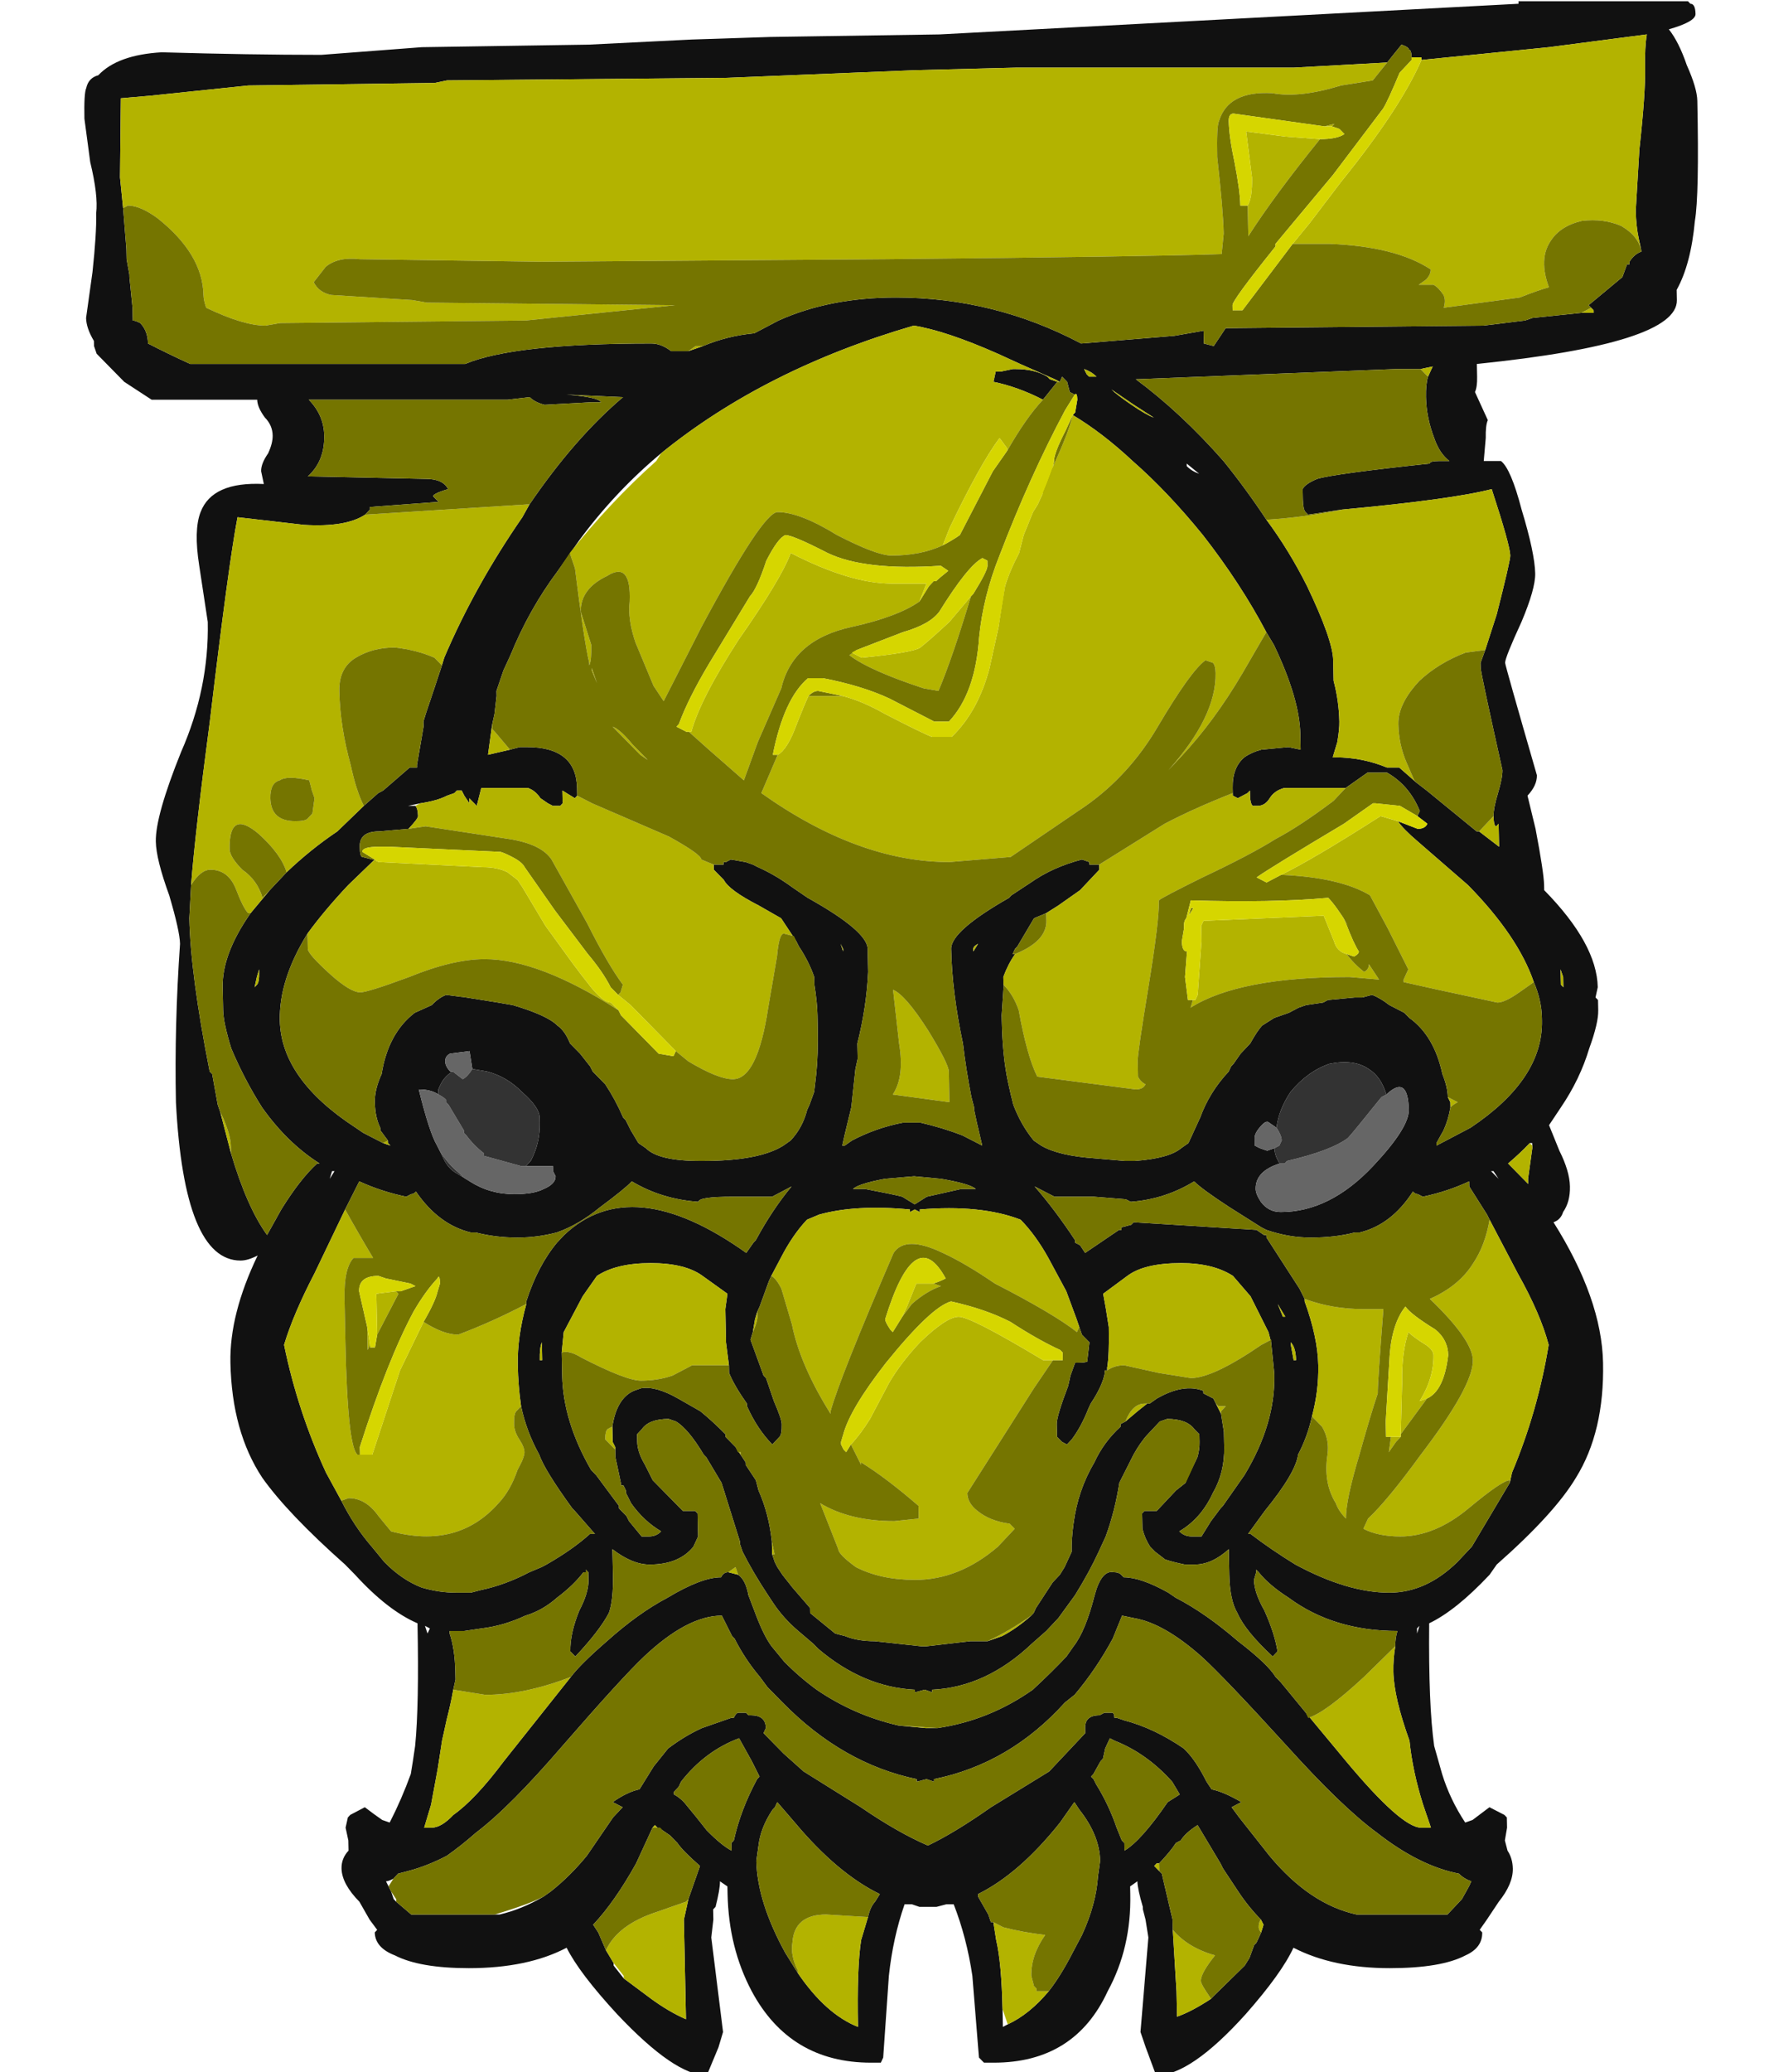 <?xml version="1.0" encoding="UTF-8" standalone="no"?>
<svg xmlns:ffdec="https://www.free-decompiler.com/flash" xmlns:xlink="http://www.w3.org/1999/xlink" ffdec:objectType="frame" height="96.25px" width="82.2px" xmlns="http://www.w3.org/2000/svg">
  <g transform="matrix(1.0, 0.0, 0.0, 1.0, 40.75, 84.3)">
    <use ffdec:characterId="24" ffdec:characterName="a_VigilWaterfall" height="284.2" transform="matrix(0.326, 0.0, 0.007, 0.339, -37.054, -84.244)" width="230.3" xlink:href="#sprite0"/>
  </g>
  <defs>
    <g id="sprite0" transform="matrix(1.0, 0.0, 0.0, 1.0, 113.05, 275.45)">
      <use ffdec:characterId="23" height="40.6" transform="matrix(7.0, 0.0, 0.0, 7.0, -113.05, -275.45)" width="32.9" xlink:href="#shape0"/>
    </g>
    <g id="shape0" transform="matrix(1.0, 0.0, 0.0, 1.0, 16.15, 39.35)">
      <path d="M10.45 -38.15 L8.55 -38.05 2.9 -38.05 0.85 -38.0 -3.0 -37.85 -8.7 -37.8 -8.95 -37.75 -12.75 -37.7 -14.75 -37.5 -15.35 -37.45 -15.4 -35.9 -15.35 -35.3 -15.3 -34.5 -15.3 -34.3 -15.25 -34.0 -15.25 -33.95 -15.2 -33.35 -15.2 -33.1 Q-15.15 -33.1 -15.05 -33.05 -14.9 -32.9 -14.9 -32.65 -14.5 -32.45 -14.05 -32.25 L-8.45 -32.25 Q-7.45 -32.65 -4.65 -32.65 -4.45 -32.65 -4.25 -32.5 L-3.9 -32.5 -3.6 -32.6 Q-3.1 -32.8 -2.55 -32.85 L-2.05 -33.1 Q-1.0 -33.55 0.35 -33.55 2.35 -33.55 4.1 -32.65 L6.0 -32.8 6.6 -32.9 6.6 -32.65 6.8 -32.6 7.05 -32.95 12.3 -33.0 13.15 -33.1 13.3 -33.15 14.3 -33.25 14.55 -33.25 14.55 -33.3 14.5 -33.35 14.45 -33.4 15.15 -33.95 15.25 -34.2 15.3 -34.2 15.3 -34.25 Q15.4 -34.4 15.55 -34.45 L15.5 -34.7 Q15.45 -34.95 15.45 -35.25 L15.55 -36.45 Q15.7 -37.55 15.7 -38.05 15.7 -38.45 15.75 -38.7 L13.75 -38.45 11.15 -38.2 11.15 -38.25 10.95 -38.25 Q10.95 -38.4 10.9 -38.4 10.9 -38.45 10.75 -38.5 L10.45 -38.15 M4.2 -32.05 L4.25 -32.0 4.4 -32.0 Q4.3 -32.1 4.15 -32.15 L4.2 -32.05 M3.3 -31.55 Q2.8 -31.8 2.3 -31.9 L2.35 -32.1 2.45 -32.1 2.7 -32.15 2.75 -32.15 Q3.15 -32.15 3.4 -32.0 L3.45 -31.95 3.6 -31.9 3.3 -31.55 M3.65 -31.9 L3.55 -31.95 2.85 -32.25 2.4 -32.45 Q1.35 -32.9 0.7 -33.0 -2.35 -32.15 -4.5 -30.5 -5.45 -29.75 -6.2 -28.8 L-6.65 -28.2 Q-7.25 -27.45 -7.65 -26.55 L-7.8 -26.25 -7.95 -25.85 -7.95 -25.75 -8.0 -25.4 -8.05 -25.2 -8.15 -24.6 -7.7 -24.7 -7.5 -24.75 -7.35 -24.75 Q-6.35 -24.75 -6.35 -23.95 L-6.35 -23.8 -6.4 -23.75 -6.65 -23.9 -6.65 -23.65 -6.7 -23.6 -6.85 -23.6 -6.95 -23.65 -7.1 -23.75 Q-7.2 -23.9 -7.35 -23.95 L-8.3 -23.95 -8.4 -23.6 -8.55 -23.75 -8.55 -23.65 -8.65 -23.8 -8.7 -23.9 -8.8 -23.9 -8.85 -23.85 -9.0 -23.8 Q-9.2 -23.7 -9.55 -23.65 L-9.8 -23.6 -9.65 -23.6 Q-9.6 -23.55 -9.6 -23.4 -9.6 -23.35 -9.8 -23.15 L-10.4 -23.1 Q-10.8 -23.1 -10.8 -22.8 -10.8 -22.6 -10.75 -22.6 L-10.55 -22.55 -10.5 -22.55 -11.05 -22.05 Q-11.55 -21.55 -11.9 -21.1 -12.5 -20.2 -12.5 -19.4 -12.5 -18.25 -11.0 -17.3 L-10.85 -17.2 -10.45 -17.0 -10.3 -16.95 -10.35 -17.0 -10.35 -17.05 -10.5 -17.25 -10.5 -17.3 Q-10.6 -17.5 -10.6 -17.8 -10.6 -18.05 -10.45 -18.35 -10.3 -19.15 -9.75 -19.55 L-9.4 -19.7 Q-9.25 -19.85 -9.1 -19.9 L-8.7 -19.85 -8.05 -19.75 -7.75 -19.7 Q-7.05 -19.5 -6.85 -19.3 -6.7 -19.2 -6.6 -18.95 L-6.4 -18.75 -6.2 -18.5 -6.15 -18.4 -5.9 -18.15 Q-5.7 -17.85 -5.55 -17.5 L-5.5 -17.45 -5.4 -17.25 -5.25 -17.0 -5.1 -16.9 Q-4.85 -16.65 -4.0 -16.65 L-3.95 -16.65 Q-2.8 -16.65 -2.3 -16.95 L-2.15 -17.05 Q-1.9 -17.3 -1.8 -17.65 L-1.75 -17.75 -1.65 -18.0 -1.6 -18.35 Q-1.55 -18.75 -1.55 -19.25 L-1.55 -19.5 Q-1.55 -19.75 -1.6 -20.1 L-1.6 -20.25 Q-1.7 -20.55 -1.9 -20.85 L-1.95 -20.95 -2.25 -21.4 -2.7 -21.65 Q-3.3 -21.95 -3.4 -22.15 L-3.6 -22.35 -3.6 -22.45 -3.4 -22.45 -3.4 -22.5 -3.35 -22.5 -3.25 -22.55 -2.95 -22.5 -2.8 -22.45 -2.7 -22.4 Q-2.35 -22.25 -2.0 -22.0 L-1.7 -21.8 Q-0.5 -21.15 -0.5 -20.8 L-0.5 -20.35 Q-0.55 -19.65 -0.75 -18.95 L-0.75 -18.65 -0.8 -18.45 -0.9 -17.7 -1.05 -17.15 -1.1 -16.95 -1.05 -16.95 -0.9 -17.05 Q-0.4 -17.3 0.15 -17.4 L0.5 -17.4 Q0.95 -17.3 1.35 -17.15 L1.75 -16.95 1.65 -17.4 1.6 -17.65 1.6 -17.7 1.55 -17.9 Q1.45 -18.45 1.4 -18.95 1.2 -19.95 1.2 -20.8 1.2 -21.15 2.4 -21.8 L2.45 -21.85 2.85 -22.1 Q3.3 -22.4 3.9 -22.55 L4.05 -22.5 4.05 -22.45 4.25 -22.45 4.25 -22.35 3.85 -21.95 Q3.7 -21.85 3.4 -21.65 L3.15 -21.5 2.9 -21.4 2.55 -20.85 2.5 -20.8 2.45 -20.7 2.5 -20.7 Q2.35 -20.5 2.25 -20.25 L2.25 -20.05 2.2 -19.5 2.2 -19.4 Q2.2 -18.7 2.3 -18.2 2.35 -17.95 2.4 -17.75 2.55 -17.35 2.8 -17.05 L2.95 -16.95 Q3.3 -16.75 4.05 -16.7 L4.65 -16.65 4.85 -16.65 Q5.55 -16.7 5.8 -16.9 L5.95 -17.0 6.2 -17.5 Q6.4 -18.0 6.8 -18.4 L6.85 -18.5 6.9 -18.55 7.05 -18.75 7.25 -18.95 Q7.4 -19.2 7.5 -19.3 L7.75 -19.45 8.05 -19.55 8.25 -19.65 8.4 -19.7 8.75 -19.75 8.85 -19.8 9.4 -19.85 9.55 -19.85 9.75 -19.9 Q9.9 -19.85 10.1 -19.7 L10.4 -19.55 10.5 -19.45 Q11.0 -19.1 11.15 -18.35 11.25 -18.1 11.25 -17.9 L11.3 -17.8 11.3 -17.7 Q11.25 -17.45 11.15 -17.25 L11.0 -17.0 11.0 -16.95 11.7 -17.3 Q13.2 -18.25 13.2 -19.4 L13.2 -19.45 Q13.2 -19.8 13.05 -20.15 12.75 -21.05 11.75 -22.05 L10.75 -22.9 Q10.45 -23.15 10.35 -23.3 L10.75 -23.15 Q10.9 -23.15 10.95 -23.25 L10.75 -23.4 10.8 -23.5 Q10.6 -24.0 10.15 -24.25 L9.75 -24.25 9.3 -23.95 8.05 -23.95 Q7.85 -23.9 7.75 -23.75 7.65 -23.6 7.5 -23.6 L7.4 -23.6 Q7.35 -23.65 7.35 -23.8 L7.35 -23.9 7.3 -23.85 7.1 -23.75 7.0 -23.8 7.0 -23.85 7.0 -23.95 Q7.0 -24.35 7.25 -24.55 7.4 -24.65 7.6 -24.7 L8.15 -24.75 8.4 -24.7 8.4 -25.0 Q8.4 -25.7 7.9 -26.75 L7.75 -27.0 Q7.25 -27.95 6.5 -28.9 5.8 -29.75 5.1 -30.35 4.5 -30.9 3.9 -31.25 L3.95 -31.3 4.0 -31.55 Q4.0 -31.7 3.95 -31.65 L3.85 -31.7 3.8 -31.9 3.7 -32.0 3.65 -31.9 M5.15 -31.45 L4.7 -31.75 Q4.8 -31.65 5.1 -31.45 5.4 -31.25 5.55 -31.2 L5.15 -31.45 M11.0 -32.15 L10.5 -32.15 5.2 -31.95 Q6.1 -31.3 6.95 -30.35 7.4 -29.8 7.8 -29.2 8.25 -28.6 8.6 -27.9 9.1 -26.85 9.1 -26.45 L9.1 -26.05 Q9.2 -25.65 9.2 -25.25 9.2 -25.1 9.15 -24.85 L9.05 -24.55 9.1 -24.55 Q9.65 -24.55 10.15 -24.35 L10.4 -24.35 10.75 -24.05 10.95 -23.9 11.95 -23.1 12.0 -23.1 12.4 -22.8 12.4 -23.25 12.35 -23.2 Q12.3 -23.2 12.3 -23.4 12.3 -23.55 12.4 -23.85 12.5 -24.15 12.5 -24.3 12.1 -26.2 12.1 -26.3 L12.1 -26.4 12.2 -26.65 12.45 -27.35 Q12.75 -28.4 12.75 -28.5 12.75 -28.7 12.4 -29.8 11.6 -29.6 9.35 -29.4 L8.65 -29.3 8.6 -29.35 Q8.55 -29.4 8.55 -29.6 8.55 -29.75 8.55 -29.8 8.6 -29.9 8.85 -30.0 9.2 -30.1 11.15 -30.3 11.15 -30.35 11.35 -30.35 L11.55 -30.35 Q11.35 -30.5 11.25 -30.8 11.1 -31.2 11.1 -31.6 11.1 -31.85 11.15 -32.0 L11.25 -32.2 11.0 -32.15 M6.2 -30.25 Q6.3 -30.15 6.45 -30.1 L6.2 -30.3 6.2 -30.25 M16.75 -39.1 Q16.75 -38.95 16.2 -38.8 16.4 -38.55 16.55 -38.1 16.75 -37.65 16.75 -37.4 16.75 -35.55 16.65 -35.05 16.55 -34.2 16.25 -33.7 L16.25 -33.5 Q16.25 -32.65 12.15 -32.25 12.15 -32.15 12.15 -32.0 12.15 -31.8 12.1 -31.7 L12.35 -31.15 Q12.3 -31.05 12.3 -30.8 L12.25 -30.35 12.6 -30.35 Q12.8 -30.2 13.0 -29.4 13.25 -28.55 13.25 -28.15 13.25 -27.85 12.95 -27.2 12.6 -26.5 12.6 -26.4 12.6 -26.35 13.2 -24.2 13.2 -24.0 13.0 -23.8 L13.15 -23.15 Q13.3 -22.3 13.3 -22.05 L13.3 -21.95 Q14.35 -20.9 14.35 -20.05 L14.3 -19.85 14.35 -19.8 14.35 -19.6 Q14.35 -19.35 14.15 -18.85 13.95 -18.25 13.55 -17.7 L13.3 -17.35 13.5 -16.85 Q13.7 -16.45 13.7 -16.15 13.7 -15.85 13.55 -15.65 13.5 -15.5 13.35 -15.45 14.3 -13.95 14.3 -12.7 14.3 -11.35 13.7 -10.45 13.25 -9.75 12.05 -8.75 L11.9 -8.55 Q11.2 -7.85 10.65 -7.6 10.6 -6.0 10.7 -5.2 L10.85 -4.65 Q11.0 -4.15 11.3 -3.7 L11.45 -3.75 11.8 -4.0 12.1 -3.85 12.15 -3.8 12.15 -3.6 12.1 -3.35 12.15 -3.15 Q12.25 -3.0 12.25 -2.8 12.25 -2.5 11.95 -2.15 L11.7 -1.8 11.55 -1.6 11.6 -1.55 Q11.6 -1.25 11.25 -1.1 10.75 -0.85 9.7 -0.85 8.55 -0.85 7.75 -1.25 7.5 -0.75 6.75 0.05 5.6 1.25 4.9 1.25 L4.7 0.7 4.6 0.4 4.8 -1.45 4.75 -1.8 4.7 -2.0 4.7 -2.05 Q4.6 -2.4 4.6 -2.55 L4.45 -2.45 4.45 -2.3 Q4.45 -1.25 3.95 -0.4 3.25 1.0 1.6 1.0 L1.4 1.0 1.3 0.9 1.2 -0.7 Q1.1 -1.45 0.85 -2.1 L0.7 -2.1 0.5 -2.05 0.15 -2.05 0.0 -2.1 -0.15 -2.1 Q-0.4 -1.45 -0.5 -0.7 L-0.65 0.9 -0.7 1.0 -0.9 1.0 Q-2.55 1.0 -3.3 -0.4 -3.75 -1.25 -3.75 -2.3 L-3.75 -2.45 -3.9 -2.55 Q-3.9 -2.4 -4.0 -2.05 L-4.05 -2.0 -4.05 -1.8 -4.1 -1.45 -3.9 0.4 -4.0 0.7 -4.25 1.25 Q-4.9 1.25 -6.05 0.05 -6.8 -0.75 -7.05 -1.25 -7.85 -0.85 -9.05 -0.85 -10.05 -0.85 -10.55 -1.1 -10.95 -1.25 -10.95 -1.55 L-10.9 -1.6 -11.05 -1.8 -11.25 -2.15 Q-11.6 -2.5 -11.6 -2.8 -11.6 -3.0 -11.45 -3.15 L-11.45 -3.35 -11.5 -3.6 -11.45 -3.8 -11.4 -3.85 -11.1 -4.0 Q-10.9 -3.85 -10.75 -3.75 L-10.6 -3.7 Q-10.35 -4.15 -10.15 -4.65 -10.1 -4.9 -10.05 -5.2 -9.95 -6.0 -9.95 -7.6 -10.55 -7.85 -11.2 -8.55 L-11.4 -8.75 Q-12.55 -9.75 -13.05 -10.45 -13.65 -11.35 -13.65 -12.7 -13.65 -13.65 -13.05 -14.8 -13.25 -14.7 -13.4 -14.7 -14.55 -14.7 -14.65 -17.8 -14.65 -19.3 -14.5 -20.9 -14.5 -21.15 -14.7 -21.85 -14.95 -22.55 -14.95 -22.9 -14.95 -23.4 -14.4 -24.65 -13.8 -25.9 -13.8 -27.2 L-13.95 -28.3 Q-14.05 -29.0 -13.9 -29.35 -13.65 -29.95 -12.6 -29.9 L-12.65 -30.15 Q-12.65 -30.3 -12.5 -30.5 -12.4 -30.7 -12.4 -30.85 -12.4 -31.05 -12.55 -31.2 -12.7 -31.4 -12.7 -31.55 L-14.85 -31.55 -15.4 -31.9 -15.95 -32.45 -16.0 -32.6 -16.0 -32.7 Q-16.15 -32.95 -16.15 -33.15 L-16.0 -34.05 Q-15.9 -34.8 -15.9 -35.2 -15.85 -35.55 -16.0 -36.2 L-16.1 -37.05 Q-16.1 -37.55 -16.05 -37.65 -16.0 -37.85 -15.8 -37.9 -15.4 -38.3 -14.5 -38.35 -12.7 -38.3 -11.25 -38.3 L-9.2 -38.45 -5.8 -38.5 -3.7 -38.6 -2.1 -38.65 1.35 -38.7 13.15 -39.3 13.15 -39.35 16.6 -39.35 16.65 -39.3 Q16.75 -39.3 16.75 -39.1 M13.6 -20.35 Q13.6 -20.15 13.6 -20.1 L13.65 -20.05 13.65 -20.25 13.6 -20.4 13.6 -20.35 M12.95 -16.95 L12.95 -17.0 12.9 -17.0 Q12.7 -16.8 12.45 -16.6 L12.85 -16.2 12.85 -16.3 12.95 -16.9 12.95 -16.95 M12.05 -15.5 L12.0 -15.6 11.65 -16.15 11.65 -16.25 Q11.2 -16.05 10.7 -15.95 L10.6 -16.0 Q10.55 -16.0 10.5 -16.05 10.05 -15.4 9.4 -15.25 L9.3 -15.25 Q8.9 -15.15 8.4 -15.15 7.95 -15.15 7.5 -15.3 L7.4 -15.35 6.75 -15.75 Q6.2 -16.1 6.05 -16.25 5.45 -15.9 4.75 -15.85 L4.65 -15.9 4.0 -15.95 3.2 -15.95 2.8 -16.15 Q3.2 -15.7 3.6 -15.1 L3.6 -15.05 3.7 -15.0 3.8 -14.85 4.5 -15.3 4.55 -15.3 4.55 -15.35 4.75 -15.4 4.8 -15.45 7.3 -15.3 7.45 -15.2 7.5 -15.2 7.5 -15.15 8.15 -14.15 8.25 -13.95 8.25 -13.9 Q8.5 -13.2 8.5 -12.65 8.5 -12.15 8.35 -11.65 8.25 -11.25 8.05 -10.9 8.0 -10.55 7.35 -9.8 L7.0 -9.35 7.05 -9.35 Q7.45 -9.05 7.95 -8.75 9.0 -8.2 9.85 -8.2 10.6 -8.2 11.25 -8.8 L11.55 -9.1 12.35 -10.35 12.4 -10.55 Q12.95 -11.75 13.2 -13.05 13.05 -13.65 12.6 -14.45 L12.05 -15.5 M12.1 -16.45 L12.25 -16.3 12.15 -16.45 12.1 -16.45 M8.75 -24.65 L8.75 -24.65 M1.65 -20.75 L1.75 -20.9 Q1.65 -20.85 1.65 -20.8 L1.65 -20.75 M0.35 -16.35 L-0.25 -16.3 Q-0.8 -16.2 -0.9 -16.1 L-0.65 -16.1 Q-0.1 -16.0 0.1 -15.95 L0.35 -15.8 0.6 -15.95 1.3 -16.1 1.6 -16.1 Q1.5 -16.2 0.9 -16.3 L0.35 -16.35 M3.65 -13.4 L3.6 -13.55 3.4 -14.1 3.05 -14.75 Q2.8 -15.2 2.5 -15.5 1.7 -15.8 0.45 -15.7 L0.45 -15.65 0.35 -15.7 0.25 -15.65 0.25 -15.7 Q-0.85 -15.8 -1.6 -15.6 L-1.85 -15.5 Q-2.15 -15.2 -2.4 -14.75 L-2.6 -14.4 -2.65 -14.3 -2.85 -13.8 -2.9 -13.7 -2.95 -13.55 -3.0 -13.3 -3.05 -13.15 -2.8 -12.45 -2.75 -12.4 -2.6 -11.95 Q-2.45 -11.6 -2.45 -11.5 -2.45 -11.3 -2.5 -11.25 L-2.65 -11.1 Q-2.95 -11.4 -3.15 -11.85 L-3.15 -11.9 Q-3.4 -12.25 -3.5 -12.5 L-3.5 -12.65 -3.55 -13.1 -3.55 -13.75 -3.5 -14.05 -4.0 -14.4 Q-4.35 -14.65 -5.05 -14.65 -5.75 -14.65 -6.15 -14.4 L-6.45 -14.0 -6.85 -13.3 -6.9 -12.9 -6.9 -12.45 Q-6.9 -11.55 -6.35 -10.6 L-6.25 -10.5 -5.8 -9.9 -5.8 -9.85 -5.65 -9.7 -5.6 -9.6 -5.35 -9.3 -5.2 -9.3 Q-5.05 -9.3 -4.95 -9.4 -5.3 -9.6 -5.55 -9.95 L-5.65 -10.15 -5.65 -10.2 -5.7 -10.3 -5.75 -10.3 -5.75 -10.35 -5.85 -10.85 -5.85 -11.05 -5.9 -11.15 -5.9 -11.45 Q-5.8 -12.0 -5.45 -12.15 L-5.3 -12.2 Q-5.0 -12.25 -4.55 -12.0 L-4.1 -11.75 Q-3.85 -11.55 -3.6 -11.3 L-3.6 -11.25 -3.4 -11.05 -3.3 -10.9 -3.2 -10.75 -3.2 -10.7 -3.0 -10.4 -2.95 -10.2 Q-2.75 -9.75 -2.7 -9.2 L-2.7 -8.95 -2.65 -8.8 -2.6 -8.7 -2.5 -8.55 -2.3 -8.3 -1.95 -7.9 -1.95 -7.8 -1.45 -7.4 -1.25 -7.35 Q-1.0 -7.25 -0.65 -7.25 L0.3 -7.15 0.4 -7.15 1.3 -7.25 1.65 -7.25 1.95 -7.35 Q2.25 -7.5 2.55 -7.75 L2.6 -7.8 2.65 -7.9 3.0 -8.4 3.15 -8.55 3.25 -8.7 3.4 -9.0 Q3.4 -9.25 3.45 -9.55 3.55 -10.2 3.9 -10.75 4.1 -11.15 4.45 -11.45 L4.45 -11.5 4.55 -11.55 4.8 -11.75 5.0 -11.9 5.05 -11.9 5.2 -12.0 Q5.75 -12.3 6.15 -12.15 L6.15 -12.1 6.35 -12.0 6.4 -11.9 6.5 -11.7 6.55 -11.35 6.55 -11.05 Q6.55 -10.55 6.3 -10.15 6.05 -9.65 5.6 -9.4 5.7 -9.3 5.85 -9.3 L6.05 -9.3 6.25 -9.6 6.45 -9.85 6.5 -9.9 6.95 -10.5 Q7.6 -11.5 7.6 -12.45 L7.6 -12.5 7.55 -13.1 7.5 -13.3 7.15 -14.0 6.8 -14.4 Q6.4 -14.65 5.75 -14.65 5.0 -14.65 4.65 -14.4 L4.15 -14.05 4.2 -13.75 4.25 -13.4 Q4.25 -12.85 4.2 -12.6 L4.2 -12.55 4.15 -12.55 4.15 -12.5 Q4.1 -12.25 3.85 -11.9 L3.8 -11.8 Q3.65 -11.45 3.45 -11.2 L3.35 -11.1 3.25 -11.15 3.15 -11.25 3.15 -11.5 Q3.15 -11.65 3.4 -12.25 L3.45 -12.45 3.55 -12.7 Q3.85 -12.7 3.8 -12.75 L3.85 -13.1 3.7 -13.25 3.65 -13.4 M5.65 -15.1 L5.65 -15.1 M10.0 -17.95 Q9.9 -18.3 9.65 -18.45 9.35 -18.65 8.85 -18.55 8.4 -18.4 8.05 -18.0 7.8 -17.65 7.75 -17.3 L7.6 -17.4 Q7.55 -17.45 7.45 -17.35 7.3 -17.2 7.3 -17.1 L7.3 -16.95 7.4 -16.9 7.55 -16.85 7.7 -16.9 Q7.7 -16.75 7.8 -16.6 7.3 -16.45 7.3 -16.1 7.3 -16.0 7.4 -15.85 7.55 -15.65 7.8 -15.65 8.8 -15.65 9.7 -16.55 10.45 -17.3 10.45 -17.65 10.45 -18.35 10.0 -17.95 M7.8 -13.6 L7.85 -13.6 7.7 -13.85 7.8 -13.6 M7.95 -13.05 L8.0 -12.75 8.05 -12.75 Q8.05 -13.0 7.95 -13.1 L7.95 -13.05 M6.0 -10.85 Q6.05 -11.0 6.05 -11.15 L6.05 -11.3 5.95 -11.4 Q5.8 -11.6 5.4 -11.6 L5.25 -11.55 5.0 -11.3 Q4.85 -11.15 4.7 -10.9 L4.4 -10.35 Q4.3 -9.8 4.1 -9.3 L3.95 -9.0 Q3.75 -8.6 3.45 -8.15 L3.1 -7.7 2.85 -7.45 2.55 -7.2 Q1.6 -6.35 0.5 -6.3 L0.5 -6.25 0.35 -6.3 0.15 -6.25 0.15 -6.3 Q-0.9 -6.35 -1.8 -7.1 L-1.9 -7.2 -2.2 -7.45 Q-2.5 -7.7 -2.7 -8.0 L-2.8 -8.15 Q-3.1 -8.6 -3.3 -9.0 L-3.35 -9.15 -3.35 -9.2 -3.7 -10.35 -4.0 -10.85 -4.05 -10.9 Q-4.35 -11.4 -4.6 -11.55 L-4.75 -11.6 Q-5.15 -11.6 -5.3 -11.4 L-5.4 -11.3 -5.4 -11.15 Q-5.4 -10.95 -5.25 -10.7 L-5.1 -10.4 -4.5 -9.8 -4.25 -9.8 -4.2 -9.75 -4.2 -9.5 Q-4.2 -9.4 -4.2 -9.3 L-4.3 -9.1 Q-4.6 -8.75 -5.2 -8.75 -5.55 -8.75 -5.95 -9.05 L-5.95 -8.55 Q-5.95 -8.05 -6.05 -7.8 -6.25 -7.45 -6.75 -6.95 L-6.85 -7.05 Q-6.85 -7.4 -6.65 -7.85 -6.45 -8.2 -6.45 -8.45 L-6.45 -8.6 -6.5 -8.65 -6.5 -8.6 -6.55 -8.6 Q-6.75 -8.35 -7.1 -8.1 -7.4 -7.85 -7.75 -7.75 -8.2 -7.55 -8.65 -7.5 L-9.0 -7.45 -9.3 -7.45 -9.3 -7.4 Q-9.2 -7.1 -9.2 -6.65 L-9.2 -6.5 -9.25 -6.3 Q-9.3 -6.05 -9.4 -5.7 L-9.5 -5.3 -9.6 -4.75 -9.75 -4.05 -9.9 -3.6 -9.75 -3.6 Q-9.55 -3.6 -9.3 -3.85 -8.85 -4.15 -8.25 -4.9 L-6.85 -6.55 Q-6.65 -6.8 -6.1 -7.25 -5.45 -7.8 -4.85 -8.1 -4.15 -8.5 -3.75 -8.5 -3.7 -8.6 -3.6 -8.6 L-3.4 -8.55 Q-3.25 -8.45 -3.2 -8.15 L-3.05 -7.75 Q-2.9 -7.35 -2.75 -7.15 L-2.5 -6.85 Q-2.2 -6.55 -1.85 -6.3 -1.1 -5.8 -0.2 -5.6 L0.35 -5.55 0.6 -5.55 Q1.65 -5.7 2.55 -6.3 2.95 -6.65 3.25 -6.95 L3.4 -7.15 Q3.65 -7.45 3.85 -8.15 4.0 -8.65 4.25 -8.6 4.35 -8.6 4.4 -8.55 L4.45 -8.5 Q4.8 -8.5 5.35 -8.2 L5.5 -8.1 Q6.1 -7.8 6.75 -7.25 7.35 -6.8 7.5 -6.55 L7.6 -6.45 8.1 -5.85 8.9 -4.9 Q10.0 -3.6 10.4 -3.6 L10.6 -3.6 10.45 -4.05 Q10.25 -4.7 10.2 -5.3 9.9 -6.15 9.9 -6.65 9.9 -6.9 9.95 -7.15 9.95 -7.3 10.0 -7.45 8.7 -7.45 7.8 -8.1 7.4 -8.35 7.2 -8.6 L7.15 -8.65 7.15 -8.6 7.1 -8.45 Q7.1 -8.2 7.3 -7.85 7.5 -7.4 7.55 -7.05 L7.45 -6.95 Q6.9 -7.45 6.75 -7.8 6.6 -8.05 6.6 -8.55 L6.6 -9.05 Q6.25 -8.75 5.9 -8.75 L5.7 -8.75 Q5.45 -8.8 5.3 -8.85 L5.1 -9.0 5.0 -9.1 Q4.9 -9.25 4.85 -9.45 L4.85 -9.75 4.9 -9.8 5.15 -9.8 5.55 -10.2 5.75 -10.35 5.75 -10.4 Q5.9 -10.65 6.0 -10.85 M10.45 -7.55 L10.4 -7.5 10.4 -7.4 10.45 -7.55 M10.9 -1.9 L11.2 -2.2 11.35 -2.45 11.4 -2.55 Q11.25 -2.6 11.15 -2.7 10.35 -2.85 9.5 -3.5 8.8 -4.0 7.7 -5.2 6.45 -6.55 6.0 -6.95 5.25 -7.6 4.65 -7.7 L4.4 -7.75 4.2 -7.3 Q3.85 -6.7 3.4 -6.2 L3.2 -6.05 Q2.05 -4.85 0.5 -4.55 L0.5 -4.5 0.35 -4.55 0.15 -4.5 0.15 -4.55 Q-1.35 -4.85 -2.55 -6.05 L-2.85 -6.35 -3.0 -6.55 Q-3.3 -6.9 -3.5 -7.3 L-3.55 -7.35 -3.75 -7.75 Q-4.45 -7.75 -5.35 -6.95 -5.8 -6.55 -7.05 -5.2 -8.15 -4.0 -8.85 -3.5 -9.15 -3.25 -9.45 -3.05 -9.85 -2.85 -10.25 -2.75 L-10.45 -2.7 -10.55 -2.6 Q-10.65 -2.55 -10.7 -2.55 L-10.65 -2.45 -10.6 -2.35 -10.55 -2.2 -10.5 -2.15 -10.2 -1.9 -8.5 -1.9 -8.4 -1.9 Q-7.95 -2.0 -7.5 -2.25 L-7.35 -2.35 Q-6.95 -2.65 -6.6 -3.05 L-6.05 -3.8 -5.85 -4.0 -6.05 -4.1 Q-5.75 -4.3 -5.5 -4.35 L-5.2 -4.8 -4.9 -5.15 Q-4.55 -5.4 -4.2 -5.55 L-3.6 -5.75 -3.55 -5.75 Q-3.5 -5.85 -3.45 -5.85 L-3.3 -5.85 -3.25 -5.8 -3.2 -5.8 Q-2.9 -5.8 -2.9 -5.55 L-2.95 -5.45 -2.55 -5.05 -2.15 -4.7 -1.0 -4.0 Q-0.25 -3.5 0.35 -3.25 0.9 -3.5 1.65 -4.0 L2.85 -4.7 3.6 -5.45 3.6 -5.55 Q3.6 -5.8 3.9 -5.8 L4.0 -5.85 4.15 -5.85 Q4.2 -5.85 4.2 -5.75 L4.25 -5.75 4.4 -5.7 Q5.0 -5.55 5.6 -5.15 L5.65 -5.1 Q5.85 -4.9 6.05 -4.5 L6.15 -4.35 Q6.4 -4.3 6.75 -4.1 L6.55 -4.0 6.7 -3.8 7.3 -3.05 Q8.1 -2.1 9.05 -1.9 L10.2 -1.9 10.9 -1.9 M4.35 -3.15 Q4.7 -3.35 5.25 -4.1 L5.5 -4.25 5.35 -4.5 Q4.85 -5.05 4.2 -5.3 L4.1 -5.35 4.0 -5.15 3.95 -4.95 3.9 -4.9 3.75 -4.65 3.7 -4.6 3.75 -4.55 3.8 -4.45 Q4.05 -4.05 4.2 -3.6 L4.3 -3.35 4.35 -3.3 4.35 -3.2 4.35 -3.15 M2.75 -0.4 Q3.0 -0.7 3.25 -1.15 L3.45 -1.5 Q3.75 -2.1 3.8 -2.65 L3.85 -2.95 Q3.85 -3.45 3.45 -3.95 L3.35 -4.1 3.05 -3.7 Q2.2 -2.7 1.35 -2.3 L1.35 -2.25 1.55 -1.9 1.6 -1.75 1.65 -1.75 1.7 -1.4 Q1.8 -0.95 1.8 -0.05 L1.8 0.3 1.9 0.25 Q2.35 0.05 2.75 -0.4 M7.1 -1.8 Q6.85 -2.05 6.65 -2.35 L6.35 -2.8 6.3 -2.9 5.85 -3.65 Q5.6 -3.5 5.5 -3.35 L5.4 -3.3 Q5.3 -3.15 5.05 -2.9 L5.0 -2.9 4.95 -2.85 5.05 -2.75 5.1 -2.7 5.3 -1.8 5.3 -1.6 5.35 -0.4 5.35 0.05 5.35 0.1 Q5.65 0.0 6.05 -0.25 L6.1 -0.3 6.75 -0.9 6.85 -1.05 6.95 -1.3 7.0 -1.35 7.1 -1.55 7.15 -1.7 7.1 -1.8 M-10.55 -29.3 Q-10.95 -29.05 -11.8 -29.1 L-13.15 -29.25 Q-13.35 -28.35 -13.8 -25.25 -14.15 -23.05 -14.25 -22.05 L-14.3 -21.4 Q-14.3 -20.3 -13.95 -18.4 L-13.9 -18.35 -13.8 -17.75 -13.75 -17.6 -13.55 -16.8 Q-13.25 -15.75 -12.85 -15.2 L-12.55 -15.7 Q-12.15 -16.3 -11.8 -16.6 L-11.75 -16.6 Q-12.4 -17.0 -12.9 -17.7 -13.25 -18.25 -13.5 -18.85 -13.65 -19.35 -13.65 -19.6 L-13.65 -20.05 Q-13.65 -20.7 -13.05 -21.5 L-12.65 -21.95 -12.3 -22.3 Q-11.8 -22.75 -11.25 -23.1 L-10.7 -23.6 -10.4 -23.85 -10.3 -23.9 -9.75 -24.35 -9.6 -24.35 -9.6 -24.4 -9.45 -25.15 -9.45 -25.25 -9.4 -25.4 Q-9.25 -25.8 -9.05 -26.35 L-9.0 -26.5 Q-8.35 -27.9 -7.35 -29.25 L-7.2 -29.5 Q-6.25 -30.8 -5.25 -31.6 L-6.4 -31.65 Q-5.75 -31.6 -5.7 -31.5 L-5.9 -31.5 -6.85 -31.45 Q-7.05 -31.5 -7.15 -31.6 L-7.6 -31.55 -11.65 -31.55 Q-11.35 -31.25 -11.35 -30.85 -11.35 -30.35 -11.7 -30.05 L-9.3 -30.0 Q-8.95 -30.0 -8.85 -29.8 -9.2 -29.7 -9.15 -29.65 L-9.05 -29.55 -10.45 -29.45 -10.45 -29.4 -10.55 -29.3 M-8.6 -18.45 L-8.65 -18.8 -9.05 -18.75 Q-9.15 -18.7 -9.15 -18.6 -9.15 -18.5 -9.05 -18.4 L-9.0 -18.4 Q-9.2 -18.3 -9.3 -18.05 L-9.3 -17.95 Q-9.45 -18.05 -9.7 -18.05 -9.5 -17.2 -9.35 -16.95 L-9.3 -16.85 -9.25 -16.75 Q-9.15 -16.5 -8.95 -16.4 L-8.7 -16.25 Q-8.3 -16.0 -7.8 -16.0 -7.4 -16.0 -7.2 -16.1 -6.95 -16.2 -6.95 -16.35 L-7.0 -16.45 -7.0 -16.55 -7.65 -16.55 -7.55 -16.55 -7.45 -16.65 Q-7.25 -17.0 -7.25 -17.4 L-7.25 -17.5 Q-7.25 -17.7 -7.6 -18.0 -7.9 -18.3 -8.3 -18.4 L-8.6 -18.45 M-7.6 -13.85 L-7.6 -13.9 Q-7.35 -14.6 -6.95 -15.05 L-6.8 -15.2 Q-5.4 -16.45 -3.1 -14.85 L-2.95 -15.05 -2.9 -15.1 Q-2.55 -15.7 -2.15 -16.15 L-2.55 -15.95 -3.35 -15.95 Q-4.05 -15.95 -4.05 -15.85 -4.8 -15.9 -5.4 -16.25 -5.55 -16.1 -6.05 -15.75 -6.5 -15.4 -6.95 -15.25 -7.35 -15.15 -7.75 -15.15 -8.2 -15.15 -8.6 -15.25 L-8.7 -15.25 Q-9.35 -15.4 -9.8 -16.05 -9.85 -16.0 -9.9 -16.0 L-10.0 -15.95 Q-10.5 -16.05 -10.95 -16.25 L-11.25 -15.7 -11.9 -14.45 Q-12.35 -13.65 -12.55 -13.05 -12.3 -11.75 -11.75 -10.55 L-11.45 -10.0 Q-11.2 -9.5 -10.85 -9.1 L-10.6 -8.8 Q-10.25 -8.45 -9.85 -8.3 -9.5 -8.2 -9.15 -8.2 L-8.85 -8.2 -8.65 -8.25 Q-8.15 -8.35 -7.65 -8.6 L-7.4 -8.7 -7.3 -8.75 Q-6.75 -9.05 -6.4 -9.35 L-6.3 -9.35 -6.7 -9.8 -6.75 -9.85 Q-7.3 -10.6 -7.4 -10.9 -7.65 -11.35 -7.75 -11.85 -7.8 -12.25 -7.8 -12.65 -7.8 -13.2 -7.6 -13.85 M-11.45 -16.45 L-11.5 -16.45 -11.55 -16.3 -11.45 -16.45 M-5.15 -15.1 L-5.15 -15.1 M-1.0 -20.8 L-1.05 -20.9 -1.0 -20.75 -1.0 -20.8 M-12.9 -20.4 L-12.95 -20.25 -13.0 -20.05 -12.95 -20.1 Q-12.9 -20.15 -12.9 -20.35 L-12.9 -20.4 M-7.3 -12.75 L-7.3 -13.1 Q-7.35 -13.0 -7.35 -12.75 L-7.3 -12.75 M-7.15 -13.6 L-7.15 -13.6 M-9.75 -7.4 L-9.7 -7.5 -9.8 -7.55 -9.75 -7.4 M-5.25 -3.6 L-5.6 -2.9 Q-6.05 -2.15 -6.5 -1.7 L-6.4 -1.55 -6.25 -1.2 -6.1 -0.95 -6.1 -0.9 -5.9 -0.65 -5.35 -0.25 Q-5.0 0.0 -4.65 0.15 L-4.65 -1.8 -4.55 -2.2 -4.3 -2.85 Q-4.65 -3.15 -4.75 -3.3 L-4.9 -3.45 -5.05 -3.55 -5.15 -3.6 -5.2 -3.65 -5.25 -3.6 M-0.9 -1.85 Q-0.85 -2.05 -0.75 -2.15 L-0.65 -2.3 Q-1.5 -2.7 -2.35 -3.7 L-2.7 -4.1 -2.75 -4.0 -2.8 -3.95 Q-3.05 -3.6 -3.1 -3.25 L-3.15 -2.95 Q-3.15 -2.15 -2.6 -1.15 L-2.35 -0.75 Q-1.8 0.05 -1.15 0.3 -1.15 -0.85 -1.05 -1.4 L-0.9 -1.85 M-4.7 -4.4 L-4.8 -4.3 -4.8 -4.25 Q-4.7 -4.2 -4.6 -4.1 L-4.35 -3.8 -4.15 -3.55 Q-3.85 -3.25 -3.65 -3.15 L-3.65 -3.3 -3.6 -3.35 Q-3.45 -3.95 -3.1 -4.55 L-3.05 -4.6 -3.2 -4.9 -3.45 -5.35 Q-4.15 -5.1 -4.65 -4.5 L-4.7 -4.4" fill="#111111" fill-rule="evenodd" stroke="none"/>
      <path d="M7.75 -17.3 Q7.85 -17.15 7.85 -17.05 L7.8 -16.95 7.7 -16.9 7.55 -16.85 7.4 -16.9 7.3 -16.95 7.3 -17.1 Q7.3 -17.2 7.45 -17.35 7.55 -17.45 7.6 -17.4 L7.75 -17.3 M7.8 -16.6 L7.9 -16.6 7.95 -16.65 Q8.85 -16.85 9.2 -17.1 9.3 -17.2 9.9 -17.9 L10.0 -17.95 Q10.45 -18.35 10.45 -17.65 10.45 -17.3 9.7 -16.55 8.8 -15.65 7.8 -15.65 7.55 -15.65 7.4 -15.85 7.3 -16.0 7.3 -16.1 7.3 -16.45 7.8 -16.6 M-9.0 -18.4 L-9.05 -18.4 Q-9.15 -18.5 -9.15 -18.6 -9.15 -18.7 -9.05 -18.75 L-8.65 -18.8 -8.6 -18.45 Q-8.7 -18.3 -8.8 -18.25 L-9.0 -18.4 M-7.65 -16.55 L-7.0 -16.55 -7.0 -16.45 -6.95 -16.35 Q-6.95 -16.2 -7.2 -16.1 -7.4 -16.0 -7.8 -16.0 -8.3 -16.0 -8.7 -16.25 -8.8 -16.3 -8.9 -16.4 -9.15 -16.6 -9.3 -16.85 L-9.35 -16.95 Q-9.5 -17.2 -9.7 -18.05 -9.45 -18.05 -9.3 -17.95 -9.2 -17.9 -9.15 -17.85 L-9.15 -17.8 -9.1 -17.75 -8.8 -17.25 -8.8 -17.2 -8.75 -17.15 Q-8.6 -16.95 -8.4 -16.8 L-8.4 -16.75 -7.65 -16.55" fill="#666666" fill-rule="evenodd" stroke="none"/>
      <path d="M7.75 -17.3 Q7.8 -17.65 8.05 -18.0 8.4 -18.4 8.85 -18.55 9.35 -18.65 9.65 -18.45 9.9 -18.3 10.0 -17.95 L9.9 -17.9 Q9.3 -17.2 9.2 -17.1 8.85 -16.85 7.95 -16.65 L7.9 -16.6 7.8 -16.6 Q7.7 -16.75 7.7 -16.9 L7.8 -16.95 7.85 -17.05 Q7.85 -17.15 7.75 -17.3 M-8.6 -18.45 L-8.3 -18.4 Q-7.9 -18.3 -7.6 -18.0 -7.25 -17.7 -7.25 -17.5 L-7.25 -17.4 Q-7.25 -17.0 -7.45 -16.65 L-7.55 -16.55 -7.65 -16.55 -8.4 -16.75 -8.4 -16.8 Q-8.6 -16.95 -8.75 -17.15 L-8.8 -17.2 -8.8 -17.25 -9.1 -17.75 -9.15 -17.8 -9.15 -17.85 Q-9.2 -17.9 -9.3 -17.95 L-9.3 -18.05 Q-9.2 -18.3 -9.0 -18.4 L-8.8 -18.25 Q-8.7 -18.3 -8.6 -18.45 M-8.7 -16.25 L-8.95 -16.4 Q-9.15 -16.5 -9.25 -16.75 L-9.3 -16.85 Q-9.15 -16.6 -8.9 -16.4 -8.8 -16.3 -8.7 -16.25" fill="#333333" fill-rule="evenodd" stroke="none"/>
      <path d="M7.55 -35.35 Q7.65 -35.5 7.65 -35.9 L7.55 -36.8 8.35 -36.7 9.05 -36.65 Q8.1 -35.55 7.55 -34.75 L7.55 -35.35 M9.3 -36.9 L9.15 -36.9 9.35 -36.95 9.3 -36.9 M10.45 -38.15 L10.15 -37.8 9.5 -37.7 Q8.65 -37.45 8.1 -37.55 7.2 -37.6 7.0 -37.0 6.95 -36.9 6.95 -36.3 7.05 -35.25 7.05 -34.8 L7.0 -34.4 Q5.5 -34.35 0.15 -34.3 L-6.85 -34.25 -10.55 -34.3 Q-11.0 -34.35 -11.25 -34.15 L-11.5 -33.85 Q-11.4 -33.65 -11.15 -33.6 L-9.5 -33.5 -9.2 -33.45 -4.15 -33.4 -7.2 -33.1 -12.2 -33.05 -12.5 -33.0 Q-12.95 -33.0 -13.7 -33.35 -13.75 -33.5 -13.75 -33.6 -13.75 -34.4 -14.65 -35.1 -15.0 -35.35 -15.25 -35.35 L-15.35 -35.3 -15.4 -35.9 -15.35 -37.45 -14.75 -37.5 -12.75 -37.7 -8.95 -37.75 -8.7 -37.8 -3.0 -37.85 0.85 -38.0 2.9 -38.05 8.55 -38.05 10.45 -38.15 M-15.3 -34.5 L-15.3 -34.3 -15.3 -34.5 M-3.9 -32.5 L-3.75 -32.6 -3.6 -32.6 -3.9 -32.5 M14.3 -33.25 L14.5 -33.35 14.55 -33.3 14.55 -33.25 14.3 -33.25 M15.55 -34.45 Q15.5 -34.75 15.15 -34.95 14.8 -35.1 14.35 -35.05 13.9 -34.95 13.7 -34.65 13.45 -34.3 13.65 -33.75 13.45 -33.7 13.05 -33.55 L11.5 -33.35 Q11.55 -33.5 11.5 -33.6 11.4 -33.75 11.3 -33.8 L11.0 -33.8 11.15 -33.9 Q11.25 -34.0 11.25 -34.1 10.55 -34.55 9.2 -34.6 L8.45 -34.6 8.8 -35.0 9.45 -35.8 Q10.7 -37.25 11.15 -38.2 L13.75 -38.45 15.75 -38.7 Q15.7 -38.45 15.7 -38.05 15.7 -37.55 15.55 -36.45 L15.45 -35.25 Q15.45 -34.95 15.5 -34.7 L15.55 -34.45 M3.6 -31.9 L3.45 -31.95 3.4 -32.0 Q3.15 -32.15 2.75 -32.15 L2.7 -32.15 2.45 -32.1 2.35 -32.1 2.3 -31.9 Q2.8 -31.8 3.3 -31.55 2.95 -31.2 2.55 -30.55 L2.55 -30.6 2.4 -30.8 Q2.0 -30.3 1.35 -29.05 L1.2 -28.7 Q0.75 -28.5 0.15 -28.5 -0.15 -28.5 -0.95 -28.9 -1.7 -29.35 -2.15 -29.35 -2.45 -29.35 -3.75 -27.1 L-4.55 -25.65 -4.75 -25.95 -5.1 -26.8 Q-5.25 -27.25 -5.2 -27.6 -5.15 -28.4 -5.65 -28.1 -6.2 -27.85 -6.2 -27.4 L-6.0 -26.75 Q-6.0 -26.45 -6.05 -26.35 L-6.05 -26.4 Q-6.15 -26.85 -6.3 -28.25 L-6.4 -28.55 Q-5.55 -29.55 -4.6 -30.35 L-4.5 -30.5 Q-2.35 -32.15 0.7 -33.0 1.35 -32.9 2.4 -32.45 L2.85 -32.25 3.55 -31.95 3.65 -31.9 3.6 -31.9 M4.2 -32.05 L4.15 -32.15 Q4.3 -32.1 4.4 -32.0 L4.25 -32.0 4.2 -32.05 M3.9 -31.25 Q4.5 -30.9 5.1 -30.35 5.8 -29.75 6.5 -28.9 7.25 -27.95 7.75 -27.0 L7.25 -26.2 Q6.65 -25.25 5.95 -24.55 L5.7 -24.3 Q6.7 -25.35 6.7 -26.2 6.7 -26.35 6.65 -26.4 L6.5 -26.45 Q6.2 -26.25 5.5 -25.15 4.9 -24.2 4.0 -23.6 L2.45 -22.6 1.2 -22.5 Q-0.65 -22.5 -2.6 -23.85 L-2.25 -24.6 Q-2.05 -24.7 -1.85 -25.2 -1.7 -25.55 -1.6 -25.75 L-0.9 -25.75 Q-0.5 -25.65 -0.05 -25.4 0.75 -25.0 0.9 -24.95 L1.3 -24.95 Q1.85 -25.45 2.1 -26.3 L2.3 -27.1 2.45 -27.9 Q2.55 -28.2 2.75 -28.55 L2.85 -28.9 3.05 -29.35 3.15 -29.5 3.25 -29.7 3.3 -29.9 Q3.8 -30.85 3.9 -31.25 M7.0 -23.85 L7.0 -23.8 7.1 -23.75 7.3 -23.85 7.35 -23.9 7.35 -23.8 Q7.35 -23.65 7.4 -23.6 L7.5 -23.6 Q7.65 -23.6 7.75 -23.75 7.85 -23.9 8.05 -23.95 L9.3 -23.95 9.05 -23.7 Q8.35 -23.2 7.85 -22.95 7.35 -22.65 6.35 -22.2 5.5 -21.8 5.45 -21.75 5.45 -21.35 5.2 -20.05 4.95 -18.75 4.95 -18.6 4.95 -18.35 4.95 -18.3 5.0 -18.2 5.1 -18.15 5.05 -18.05 4.9 -18.05 L2.9 -18.3 Q2.7 -18.7 2.55 -19.6 2.45 -19.9 2.25 -20.1 L2.25 -20.05 2.25 -20.25 Q2.35 -20.5 2.5 -20.7 3.15 -20.95 3.15 -21.35 L3.15 -21.5 3.4 -21.65 Q3.7 -21.85 3.85 -21.95 L4.25 -22.35 4.25 -22.45 5.6 -23.25 Q6.2 -23.55 7.0 -23.85 M10.35 -23.3 Q10.45 -23.15 10.75 -22.9 L11.75 -22.05 Q12.75 -21.05 13.05 -20.15 L12.75 -19.95 Q12.45 -19.75 12.3 -19.75 L11.1 -20.0 10.4 -20.15 10.4 -20.2 10.5 -20.4 10.1 -21.2 9.75 -21.85 Q9.15 -22.2 7.95 -22.25 8.6 -22.55 10.0 -23.4 L10.35 -23.3 M11.3 -17.7 L11.3 -17.8 11.25 -17.9 11.45 -17.8 Q11.35 -17.75 11.3 -17.7 M-3.6 -22.45 L-3.6 -22.35 -3.4 -22.15 Q-3.3 -21.95 -2.7 -21.65 L-2.25 -21.4 -1.95 -20.95 -2.0 -21.05 -2.2 -21.1 Q-2.3 -21.1 -2.35 -20.65 L-2.55 -19.65 Q-2.8 -18.25 -3.3 -18.25 -3.6 -18.25 -4.2 -18.6 L-4.45 -18.8 -5.35 -19.7 -5.6 -19.9 -5.55 -19.95 -5.5 -20.1 Q-5.8 -20.5 -6.2 -21.3 L-6.9 -22.55 Q-7.1 -22.85 -7.75 -22.95 L-9.45 -23.2 -9.8 -23.15 Q-9.6 -23.35 -9.6 -23.4 -9.6 -23.55 -9.65 -23.6 L-9.55 -23.65 Q-9.2 -23.7 -9.0 -23.8 L-8.85 -23.85 -8.8 -23.9 -8.7 -23.9 -8.65 -23.8 -8.55 -23.65 -8.55 -23.75 -8.4 -23.6 -8.3 -23.95 -7.35 -23.95 Q-7.2 -23.9 -7.1 -23.75 L-6.95 -23.65 -6.85 -23.6 -6.7 -23.6 -6.65 -23.65 -6.65 -23.9 -6.4 -23.75 -6.35 -23.8 -6.05 -23.65 -4.5 -23.0 Q-3.85 -22.65 -3.85 -22.55 L-3.6 -22.45 M-10.35 -17.05 L-10.35 -17.0 -10.3 -16.95 -10.45 -17.0 -10.35 -17.05 M-11.9 -21.1 Q-11.55 -21.55 -11.05 -22.05 L-10.5 -22.55 Q-10.45 -22.5 -10.4 -22.5 L-8.3 -22.4 Q-8.0 -22.4 -7.8 -22.3 L-7.6 -22.15 -7.5 -22.0 -7.05 -21.25 -6.5 -20.5 Q-6.35 -20.3 -6.15 -20.05 -5.9 -19.75 -5.75 -19.75 L-5.6 -19.6 Q-7.2 -20.6 -8.3 -20.6 -8.95 -20.6 -9.85 -20.25 -10.7 -19.95 -10.85 -19.95 -11.05 -19.95 -11.45 -20.3 -11.9 -20.7 -11.9 -20.8 L-11.9 -21.1 M-7.7 -24.7 L-8.15 -24.6 -8.05 -25.2 -8.05 -25.1 -8.0 -25.05 -7.7 -24.7 M1.75 -27.7 Q1.35 -26.5 1.05 -25.85 L0.75 -25.9 Q-0.35 -26.25 -0.75 -26.55 L-0.6 -26.65 -0.7 -26.6 -0.5 -26.5 Q0.55 -26.6 0.7 -26.7 0.9 -26.85 1.3 -27.2 L1.75 -27.7 M5.15 -31.45 L5.55 -31.2 Q5.4 -31.25 5.1 -31.45 4.8 -31.65 4.7 -31.75 L5.15 -31.45 M11.0 -32.15 L11.25 -32.2 11.15 -32.0 11.0 -32.15 M9.35 -29.4 Q11.6 -29.6 12.4 -29.8 12.75 -28.7 12.75 -28.5 12.75 -28.4 12.45 -27.35 L12.2 -26.65 11.8 -26.6 Q11.25 -26.4 10.85 -26.05 10.4 -25.6 10.4 -25.2 10.4 -24.8 10.55 -24.45 L10.7 -24.1 10.75 -24.05 10.4 -24.35 10.15 -24.35 Q9.65 -24.55 9.1 -24.55 L9.05 -24.55 9.15 -24.85 Q9.2 -25.1 9.2 -25.25 9.2 -25.65 9.1 -26.05 L9.1 -26.45 Q9.1 -26.85 8.6 -27.9 8.25 -28.6 7.8 -29.2 8.6 -29.25 9.35 -29.4 M12.3 -23.4 Q12.3 -23.2 12.35 -23.2 L12.4 -23.25 12.4 -22.8 12.0 -23.1 12.3 -23.4 M13.6 -20.35 L13.6 -20.4 13.65 -20.25 13.65 -20.05 13.6 -20.1 Q13.6 -20.15 13.6 -20.35 M9.85 -23.65 L9.9 -23.65 9.85 -23.65 M12.9 -17.0 L12.95 -16.95 12.95 -16.9 12.85 -16.3 12.85 -16.2 12.45 -16.6 Q12.7 -16.8 12.9 -17.0 M8.25 -13.95 Q8.8 -13.75 9.45 -13.75 L9.85 -13.75 Q9.7 -12.3 9.7 -12.1 9.55 -11.7 9.3 -10.9 9.0 -10.0 9.0 -9.65 8.85 -9.8 8.8 -9.95 8.55 -10.35 8.65 -10.9 8.7 -11.2 8.55 -11.45 L8.35 -11.65 Q8.5 -12.15 8.5 -12.65 8.5 -13.2 8.25 -13.9 L8.25 -13.95 M12.35 -10.35 L12.35 -10.4 Q12.2 -10.4 11.5 -9.85 10.8 -9.3 10.1 -9.3 9.65 -9.3 9.35 -9.45 L9.45 -9.65 Q9.85 -10.0 10.55 -10.9 11.65 -12.25 11.65 -12.75 11.65 -13.15 10.8 -13.95 11.4 -14.2 11.7 -14.65 11.95 -15.0 12.05 -15.5 L12.6 -14.45 Q13.05 -13.65 13.2 -13.05 12.95 -11.75 12.4 -10.55 L12.35 -10.35 M9.25 -20.7 Q9.4 -20.5 9.6 -20.35 9.7 -20.4 9.7 -20.5 L9.9 -20.2 9.3 -20.25 Q7.05 -20.25 6.05 -19.65 L6.1 -19.8 6.15 -19.8 6.2 -19.9 6.3 -20.95 6.3 -21.25 6.35 -21.35 8.8 -21.45 9.0 -20.95 Q9.05 -20.75 9.25 -20.7 M0.7 -27.6 Q0.25 -27.3 -0.7 -27.1 -1.9 -26.85 -2.15 -25.9 L-2.65 -24.85 -2.95 -24.1 -3.65 -24.7 -4.05 -25.05 -4.0 -25.05 Q-3.8 -25.7 -3.0 -26.85 -2.1 -28.05 -1.9 -28.55 -0.7 -27.95 0.15 -27.95 L0.85 -27.95 0.7 -27.6 M1.65 -20.75 L1.65 -20.8 Q1.65 -20.85 1.75 -20.9 L1.65 -20.75 M0.0 -20.0 Q0.25 -19.9 0.7 -19.2 1.1 -18.55 1.1 -18.4 L1.1 -17.8 -0.05 -17.95 Q0.2 -18.3 0.1 -18.95 L0.0 -20.0 M-2.6 -14.4 L-2.4 -14.75 Q-2.15 -15.2 -1.85 -15.5 L-1.6 -15.6 Q-0.85 -15.8 0.25 -15.7 L0.25 -15.65 0.35 -15.7 0.45 -15.65 0.45 -15.7 Q1.7 -15.8 2.5 -15.5 2.8 -15.2 3.05 -14.75 L3.4 -14.1 3.6 -13.55 3.65 -13.4 3.6 -13.3 Q3.15 -13.65 1.95 -14.25 1.35 -14.65 0.9 -14.85 0.15 -15.2 -0.1 -14.85 -1.25 -12.4 -1.45 -11.75 L-1.45 -11.7 Q-2.05 -12.65 -2.2 -13.45 L-2.4 -14.15 Q-2.5 -14.35 -2.6 -14.4 M4.2 -12.55 L4.2 -12.6 Q4.25 -12.85 4.25 -13.4 L4.2 -13.75 4.15 -14.05 4.65 -14.4 Q5.0 -14.65 5.75 -14.65 6.4 -14.65 6.8 -14.4 L7.15 -14.0 7.5 -13.3 7.55 -13.1 7.55 -13.15 7.35 -13.05 Q6.35 -12.4 5.9 -12.4 L5.25 -12.5 4.55 -12.65 Q4.35 -12.65 4.2 -12.55 M6.5 -11.7 L6.4 -11.9 6.45 -11.85 6.6 -11.85 6.5 -11.75 6.5 -11.7 M5.0 -11.9 L4.8 -11.75 4.55 -11.55 Q4.7 -11.9 4.95 -11.9 L5.0 -11.9 M2.55 -7.75 Q2.25 -7.5 1.95 -7.35 L1.65 -7.25 Q2.1 -7.45 2.55 -7.75 M-2.7 -8.95 L-2.7 -9.2 -2.65 -8.95 -2.7 -8.95 M-3.3 -10.9 L-3.4 -11.05 -3.35 -10.95 -3.3 -10.95 -3.3 -10.9 M-5.9 -11.45 L-5.9 -11.15 -5.85 -11.05 -5.85 -10.85 -5.85 -11.0 -6.05 -11.2 Q-6.05 -11.35 -6.0 -11.4 L-5.9 -11.45 M-6.9 -12.9 L-6.85 -13.3 -6.45 -14.0 -6.15 -14.4 Q-5.75 -14.65 -5.05 -14.65 -4.35 -14.65 -4.0 -14.4 L-3.5 -14.05 -3.55 -13.75 -3.55 -13.1 -3.5 -12.65 -4.25 -12.65 -4.65 -12.45 Q-4.95 -12.35 -5.3 -12.35 -5.6 -12.35 -6.5 -12.8 -6.75 -12.95 -6.9 -12.9 M-3.0 -13.3 L-2.95 -13.55 -2.9 -13.7 -2.9 -13.6 Q-2.9 -13.5 -3.0 -13.3 M0.7 -14.25 L0.85 -14.2 Q0.55 -14.1 0.25 -13.85 L0.05 -13.6 0.15 -13.8 0.35 -14.25 0.7 -14.25 M-0.2 -13.35 L-0.2 -13.35 M5.65 -15.1 L5.65 -15.1 M10.15 -11.3 L10.2 -12.3 Q10.2 -12.9 10.35 -13.3 10.45 -13.2 10.7 -13.05 10.85 -12.95 10.85 -12.85 10.85 -12.4 10.55 -11.95 L10.7 -12.0 10.15 -11.3 M9.95 -11.25 L10.15 -11.25 10.05 -11.15 9.9 -10.95 9.95 -11.25 M7.8 -13.6 L7.7 -13.85 7.85 -13.6 7.8 -13.6 M7.95 -13.05 L7.95 -13.1 Q8.05 -13.0 8.05 -12.75 L8.0 -12.75 7.95 -13.05 M-9.25 -6.3 L-8.6 -6.2 Q-7.8 -6.2 -6.85 -6.55 L-8.25 -4.9 Q-8.85 -4.15 -9.3 -3.85 -9.55 -3.6 -9.75 -3.6 L-9.9 -3.6 -9.75 -4.05 -9.6 -4.75 -9.5 -5.3 -9.4 -5.7 Q-9.3 -6.05 -9.25 -6.3 M-3.6 -8.6 L-3.45 -8.7 -3.4 -8.55 -3.6 -8.6 M-0.2 -5.6 L0.6 -5.55 0.35 -5.55 -0.2 -5.6 M8.1 -5.85 L8.15 -5.75 Q8.5 -5.85 9.3 -6.55 L9.95 -7.15 Q9.9 -6.9 9.9 -6.65 9.9 -6.15 10.2 -5.3 10.25 -4.7 10.45 -4.05 L10.6 -3.6 10.4 -3.6 Q10.0 -3.6 8.9 -4.9 L8.1 -5.85 M5.75 -10.35 L6.0 -10.85 Q5.9 -10.65 5.75 -10.4 L5.75 -10.35 M3.1 -12.75 L2.7 -12.2 1.3 -10.15 Q1.3 -9.95 1.5 -9.8 1.75 -9.6 2.15 -9.55 L2.25 -9.45 1.9 -9.1 Q1.1 -8.45 0.2 -8.45 -0.5 -8.45 -1.0 -8.7 -1.35 -8.95 -1.35 -9.05 L-1.7 -9.95 Q-1.1 -9.6 -0.2 -9.6 L0.3 -9.65 0.3 -9.9 Q-0.35 -10.45 -0.85 -10.75 L-0.85 -10.7 -1.05 -11.1 Q-0.85 -11.3 -0.65 -11.6 L-0.25 -12.3 Q0.0 -12.7 0.4 -13.1 0.95 -13.6 1.2 -13.6 1.45 -13.6 2.9 -12.75 L3.1 -12.75 M1.65 -1.75 L1.85 -1.65 Q2.25 -1.55 2.7 -1.5 2.4 -1.1 2.4 -0.7 L2.45 -0.5 2.5 -0.45 2.5 -0.4 2.75 -0.4 Q2.35 0.05 1.9 0.25 L1.8 -0.05 Q1.8 -0.95 1.7 -1.4 L1.65 -1.75 M5.05 -2.9 L5.05 -2.75 4.95 -2.85 5.0 -2.9 5.05 -2.9 M5.3 -1.6 Q5.6 -1.25 6.15 -1.1 5.85 -0.75 5.85 -0.6 5.85 -0.55 5.95 -0.4 L6.05 -0.25 6.1 -0.3 6.05 -0.25 Q5.65 0.0 5.35 0.1 L5.35 0.05 5.35 -0.4 5.3 -1.6 M7.0 -1.35 L7.1 -1.55 Q7.05 -1.6 7.05 -1.65 7.05 -1.75 7.1 -1.8 L7.15 -1.7 7.1 -1.55 7.0 -1.35 M-14.25 -22.05 Q-14.15 -23.05 -13.8 -25.25 -13.35 -28.35 -13.15 -29.25 L-11.8 -29.1 Q-10.95 -29.05 -10.55 -29.3 L-7.25 -29.5 -7.2 -29.5 -7.35 -29.25 Q-8.35 -27.9 -9.0 -26.5 L-9.05 -26.35 -9.2 -26.5 Q-9.55 -26.65 -10.0 -26.7 -10.45 -26.7 -10.8 -26.5 -11.15 -26.3 -11.15 -25.85 -11.15 -25.15 -10.95 -24.4 -10.85 -23.9 -10.7 -23.6 L-11.25 -23.1 Q-11.8 -22.75 -12.3 -22.3 -12.4 -22.65 -12.85 -23.05 -13.45 -23.55 -13.45 -22.75 -13.45 -22.6 -13.2 -22.35 -12.9 -22.15 -12.8 -21.8 L-12.65 -21.95 -13.05 -21.5 -13.1 -21.5 Q-13.2 -21.6 -13.35 -22.0 -13.5 -22.35 -13.85 -22.35 -14.05 -22.35 -14.25 -22.05 M-6.0 -26.3 L-5.9 -26.0 -6.0 -26.25 -6.0 -26.3 M-5.25 -24.8 L-5.6 -25.15 Q-5.45 -25.1 -5.2 -24.8 L-4.9 -24.5 -5.05 -24.6 -5.25 -24.8 M-9.6 -24.4 L-9.6 -24.35 -9.6 -24.4 M-7.6 -13.85 Q-7.8 -13.2 -7.8 -12.65 -7.8 -12.25 -7.75 -11.85 L-7.85 -11.75 Q-7.9 -11.7 -7.9 -11.5 -7.9 -11.35 -7.8 -11.2 -7.7 -11.05 -7.7 -10.95 -7.7 -10.85 -7.85 -10.6 -8.0 -10.2 -8.25 -9.95 -9.1 -9.05 -10.45 -9.4 L-10.7 -9.7 Q-10.95 -10.05 -11.3 -10.05 L-11.45 -10.0 -11.75 -10.55 Q-12.3 -11.75 -12.55 -13.05 -12.35 -13.65 -11.9 -14.45 L-11.25 -15.7 Q-11.0 -15.25 -10.7 -14.75 L-11.1 -14.75 Q-11.3 -14.55 -11.3 -13.95 L-11.3 -13.1 Q-11.3 -11.05 -11.1 -10.9 L-11.05 -10.9 -10.8 -10.9 -10.2 -12.55 -9.7 -13.5 Q-9.3 -13.25 -9.0 -13.25 -8.3 -13.5 -7.6 -13.85 M-10.25 -14.1 L-10.2 -14.05 -10.65 -13.25 -10.65 -14.05 -10.25 -14.1 M-10.8 -13.05 L-10.85 -12.95 -10.85 -13.4 -10.8 -13.05 M-1.0 -20.8 L-1.0 -20.75 -1.05 -20.9 -1.0 -20.8 M-5.15 -15.1 L-5.15 -15.1 M-11.75 -23.9 L-11.8 -24.1 Q-12.25 -24.2 -12.4 -24.1 -12.6 -24.05 -12.6 -23.75 -12.6 -23.3 -12.1 -23.3 -11.9 -23.3 -11.85 -23.35 L-11.75 -23.45 -11.7 -23.75 -11.75 -23.9 M-13.75 -17.6 L-13.7 -17.5 Q-13.55 -17.15 -13.55 -16.95 -13.55 -16.9 -13.55 -16.8 L-13.75 -17.6 M-12.9 -20.4 L-12.9 -20.35 Q-12.9 -20.15 -12.95 -20.1 L-13.0 -20.05 -12.95 -20.25 -12.9 -20.4 M-7.15 -13.6 L-7.15 -13.6 M-7.3 -12.75 L-7.35 -12.75 Q-7.35 -13.0 -7.3 -13.1 L-7.3 -12.75 M-5.25 -3.6 L-5.2 -3.65 -5.15 -3.6 -5.05 -3.55 -5.1 -3.6 -5.25 -3.6 M-4.55 -2.2 L-4.65 -1.8 -4.65 0.15 Q-5.0 0.0 -5.35 -0.25 L-5.9 -0.65 -5.9 -0.7 -6.1 -0.95 -6.25 -1.2 Q-6.0 -1.7 -5.2 -1.95 L-4.6 -2.15 -4.55 -2.2 M-0.9 -1.85 L-1.05 -1.4 Q-1.15 -0.85 -1.15 0.3 -1.8 0.05 -2.35 -0.75 L-2.35 -0.8 Q-2.5 -1.1 -2.45 -1.35 -2.4 -1.9 -1.75 -1.9 L-0.9 -1.85" fill="#b3b300" fill-rule="evenodd" stroke="none"/>
      <path d="M7.55 -35.35 L7.55 -34.75 Q8.1 -35.55 9.05 -36.65 9.4 -36.65 9.55 -36.75 L9.45 -36.85 9.3 -36.9 9.35 -36.95 9.15 -36.9 7.3 -37.15 Q7.2 -37.15 7.2 -37.0 7.2 -36.7 7.3 -36.2 7.4 -35.65 7.4 -35.35 L7.55 -35.35 M-15.35 -35.3 L-15.25 -35.35 Q-15.0 -35.35 -14.65 -35.1 -13.75 -34.4 -13.75 -33.6 -13.75 -33.5 -13.7 -33.35 -12.95 -33.0 -12.5 -33.0 L-12.2 -33.05 -7.2 -33.1 -4.15 -33.4 -9.2 -33.45 -9.5 -33.5 -11.15 -33.6 Q-11.4 -33.65 -11.5 -33.85 L-11.25 -34.15 Q-11.0 -34.35 -10.55 -34.3 L-6.85 -34.25 0.15 -34.3 Q5.5 -34.35 7.0 -34.4 L7.05 -34.8 Q7.05 -35.25 6.95 -36.3 6.95 -36.9 7.0 -37.0 7.2 -37.6 8.1 -37.55 8.65 -37.45 9.5 -37.7 L10.15 -37.8 10.45 -38.15 10.75 -38.5 Q10.9 -38.45 10.9 -38.4 10.95 -38.4 10.95 -38.25 L10.95 -38.2 10.7 -37.95 Q10.45 -37.4 10.35 -37.25 L9.3 -35.95 8.1 -34.6 8.1 -34.55 Q7.2 -33.5 7.2 -33.4 L7.2 -33.3 7.4 -33.3 8.45 -34.6 8.8 -35.0 8.45 -34.6 9.2 -34.6 Q10.55 -34.55 11.25 -34.1 11.25 -34.0 11.15 -33.9 L11.0 -33.8 11.3 -33.8 Q11.4 -33.75 11.5 -33.6 11.55 -33.5 11.5 -33.35 L13.05 -33.55 Q13.45 -33.7 13.65 -33.75 13.45 -34.3 13.7 -34.65 13.9 -34.95 14.35 -35.05 14.8 -35.1 15.15 -34.95 15.5 -34.75 15.55 -34.45 15.4 -34.4 15.3 -34.25 L15.3 -34.2 15.25 -34.2 15.15 -33.95 14.45 -33.4 14.5 -33.35 14.3 -33.25 13.3 -33.15 13.15 -33.1 12.3 -33.0 7.05 -32.95 6.8 -32.6 6.6 -32.65 6.6 -32.9 6.0 -32.8 4.1 -32.65 Q2.35 -33.55 0.35 -33.55 -1.0 -33.55 -2.05 -33.1 L-2.55 -32.85 Q-3.1 -32.8 -3.6 -32.6 L-3.75 -32.6 -3.9 -32.5 -4.25 -32.5 Q-4.45 -32.65 -4.65 -32.65 -7.45 -32.65 -8.45 -32.25 L-14.05 -32.25 Q-14.5 -32.45 -14.9 -32.65 -14.9 -32.9 -15.05 -33.05 -15.15 -33.1 -15.2 -33.1 L-15.2 -33.35 -15.25 -33.95 -15.25 -34.0 -15.3 -34.3 -15.3 -34.5 -15.35 -35.3 M3.6 -31.9 L3.65 -31.9 3.7 -32.0 3.8 -31.9 3.85 -31.7 3.95 -31.65 3.75 -31.35 Q3.0 -30.05 2.35 -28.5 2.0 -27.7 1.9 -26.9 1.8 -25.8 1.25 -25.25 L0.95 -25.25 Q0.65 -25.4 0.05 -25.7 -0.5 -25.95 -1.3 -26.1 L-1.6 -26.1 Q-2.1 -25.7 -2.35 -24.6 L-2.25 -24.6 -2.6 -23.85 Q-0.65 -22.5 1.2 -22.5 L2.45 -22.6 4.0 -23.6 Q4.9 -24.2 5.5 -25.15 6.2 -26.25 6.5 -26.45 L6.65 -26.4 Q6.7 -26.35 6.7 -26.2 6.7 -25.35 5.7 -24.3 L5.95 -24.55 Q6.65 -25.25 7.25 -26.2 L7.75 -27.0 7.9 -26.75 Q8.4 -25.7 8.4 -25.0 L8.4 -24.7 8.15 -24.75 7.6 -24.7 Q7.4 -24.65 7.25 -24.55 7.0 -24.35 7.0 -23.95 L7.0 -23.85 Q6.2 -23.55 5.6 -23.25 L4.25 -22.45 4.05 -22.45 4.05 -22.5 3.9 -22.55 Q3.3 -22.4 2.85 -22.1 L2.45 -21.85 2.4 -21.8 Q1.2 -21.15 1.2 -20.8 1.2 -19.95 1.4 -18.95 1.45 -18.45 1.55 -17.9 L1.6 -17.7 1.6 -17.65 1.65 -17.4 1.75 -16.95 1.35 -17.15 Q0.95 -17.3 0.5 -17.4 L0.15 -17.4 Q-0.4 -17.3 -0.9 -17.05 L-1.05 -16.95 -1.1 -16.95 -1.05 -17.15 -0.9 -17.7 -0.8 -18.45 -0.75 -18.65 -0.75 -18.95 Q-0.55 -19.65 -0.5 -20.35 L-0.5 -20.8 Q-0.5 -21.15 -1.7 -21.8 L-2.0 -22.0 Q-2.35 -22.25 -2.7 -22.4 L-2.8 -22.45 -2.95 -22.5 -3.25 -22.55 -3.35 -22.5 -3.4 -22.5 -3.4 -22.45 -3.6 -22.45 -3.85 -22.55 Q-3.85 -22.65 -4.5 -23.0 L-6.05 -23.65 -6.35 -23.8 -6.35 -23.95 Q-6.35 -24.75 -7.35 -24.75 L-7.5 -24.75 -7.7 -24.7 -8.0 -25.05 -8.05 -25.1 -8.05 -25.2 -8.0 -25.4 -7.95 -25.75 -7.95 -25.85 -7.8 -26.25 -7.65 -26.55 Q-7.25 -27.45 -6.65 -28.2 L-6.4 -28.55 -6.3 -28.25 Q-6.15 -26.85 -6.05 -26.4 L-6.05 -26.35 Q-6.0 -26.45 -6.0 -26.75 L-6.2 -27.4 Q-6.2 -27.85 -5.65 -28.1 -5.15 -28.4 -5.2 -27.6 -5.25 -27.25 -5.1 -26.8 L-4.75 -25.95 -4.55 -25.65 -3.75 -27.1 Q-2.45 -29.35 -2.15 -29.35 -1.7 -29.35 -0.95 -28.9 -0.15 -28.5 0.15 -28.5 0.75 -28.5 1.2 -28.7 1.4 -28.8 1.55 -28.9 L2.25 -30.15 2.55 -30.55 Q2.95 -31.2 3.3 -31.55 L3.6 -31.9 M3.95 -31.3 L3.9 -31.25 3.95 -31.3 M9.3 -23.95 L9.75 -24.25 10.15 -24.25 Q10.6 -24.0 10.8 -23.5 L10.75 -23.4 10.4 -23.6 9.9 -23.65 9.85 -23.65 Q9.4 -23.35 9.25 -23.25 7.75 -22.4 7.45 -22.2 L7.65 -22.1 Q7.75 -22.15 7.95 -22.25 9.15 -22.2 9.75 -21.85 L10.1 -21.2 10.5 -20.4 10.4 -20.2 10.4 -20.15 11.1 -20.0 12.3 -19.75 Q12.45 -19.75 12.75 -19.95 L13.05 -20.15 Q13.2 -19.8 13.2 -19.45 L13.2 -19.4 Q13.2 -18.25 11.7 -17.3 L11.0 -16.95 11.0 -17.0 11.15 -17.25 Q11.25 -17.45 11.3 -17.7 11.35 -17.75 11.45 -17.8 L11.25 -17.9 Q11.25 -18.1 11.15 -18.35 11.0 -19.1 10.5 -19.45 L10.4 -19.55 10.1 -19.7 Q9.9 -19.85 9.75 -19.9 L9.55 -19.85 9.4 -19.85 8.85 -19.8 8.75 -19.75 8.4 -19.7 8.25 -19.65 8.05 -19.55 7.75 -19.45 7.5 -19.3 Q7.4 -19.2 7.25 -18.95 L7.05 -18.75 6.9 -18.55 6.85 -18.5 6.8 -18.4 Q6.4 -18.0 6.2 -17.5 L5.95 -17.0 5.8 -16.9 Q5.55 -16.7 4.85 -16.65 L4.65 -16.65 4.05 -16.7 Q3.3 -16.75 2.95 -16.95 L2.8 -17.05 Q2.55 -17.35 2.4 -17.75 2.35 -17.95 2.3 -18.2 2.2 -18.7 2.2 -19.4 L2.2 -19.5 2.25 -20.05 2.25 -20.1 Q2.45 -19.9 2.55 -19.6 2.7 -18.7 2.9 -18.3 L4.9 -18.05 Q5.05 -18.05 5.1 -18.15 5.0 -18.2 4.95 -18.3 4.95 -18.35 4.95 -18.6 4.95 -18.75 5.2 -20.05 5.45 -21.35 5.45 -21.75 5.5 -21.8 6.35 -22.2 7.35 -22.65 7.85 -22.95 8.35 -23.2 9.05 -23.7 L9.3 -23.95 M2.5 -20.7 L2.45 -20.7 2.5 -20.8 2.55 -20.85 2.9 -21.4 3.15 -21.5 3.15 -21.35 Q3.15 -20.95 2.5 -20.7 M-1.95 -20.95 L-1.9 -20.85 Q-1.7 -20.55 -1.6 -20.25 L-1.6 -20.1 Q-1.55 -19.75 -1.55 -19.5 L-1.55 -19.25 Q-1.55 -18.75 -1.6 -18.35 L-1.65 -18.0 -1.75 -17.75 -1.8 -17.65 Q-1.9 -17.3 -2.15 -17.05 L-2.3 -16.95 Q-2.8 -16.65 -3.95 -16.65 L-4.0 -16.65 Q-4.85 -16.65 -5.1 -16.9 L-5.25 -17.0 -5.4 -17.25 -5.5 -17.45 -5.55 -17.5 Q-5.7 -17.85 -5.9 -18.15 L-6.15 -18.4 -6.2 -18.5 -6.4 -18.75 -6.6 -18.95 Q-6.7 -19.2 -6.85 -19.3 -7.05 -19.5 -7.75 -19.7 L-8.05 -19.75 -8.7 -19.85 -9.1 -19.9 Q-9.25 -19.85 -9.4 -19.7 L-9.75 -19.55 Q-10.3 -19.15 -10.45 -18.35 -10.6 -18.05 -10.6 -17.8 -10.6 -17.5 -10.5 -17.3 L-10.5 -17.25 -10.35 -17.05 -10.45 -17.0 -10.85 -17.2 -11.0 -17.3 Q-12.5 -18.25 -12.5 -19.4 -12.5 -20.2 -11.9 -21.1 L-11.9 -20.8 Q-11.9 -20.7 -11.45 -20.3 -11.05 -19.95 -10.85 -19.95 -10.7 -19.95 -9.85 -20.25 -8.95 -20.6 -8.3 -20.6 -7.2 -20.6 -5.6 -19.6 L-5.55 -19.5 -4.8 -18.75 -4.5 -18.7 -4.45 -18.8 -4.2 -18.6 Q-3.6 -18.25 -3.3 -18.25 -2.8 -18.25 -2.55 -19.65 L-2.35 -20.65 Q-2.3 -21.1 -2.2 -21.1 L-2.0 -21.05 -1.95 -20.95 M-10.5 -22.55 L-10.55 -22.55 -10.75 -22.6 Q-10.8 -22.6 -10.8 -22.8 -10.8 -23.1 -10.4 -23.1 L-9.8 -23.15 -9.45 -23.2 -7.75 -22.95 Q-7.1 -22.85 -6.9 -22.55 L-6.2 -21.3 Q-5.8 -20.5 -5.5 -20.1 L-5.55 -19.95 -5.6 -19.9 -5.75 -20.05 Q-5.9 -20.35 -6.2 -20.7 L-6.85 -21.55 -7.45 -22.4 Q-7.5 -22.5 -7.7 -22.6 -7.9 -22.7 -7.95 -22.7 L-10.2 -22.8 -10.4 -22.8 Q-10.75 -22.8 -10.75 -22.7 L-10.5 -22.55 M2.45 -27.9 L2.3 -27.1 2.4 -27.6 2.45 -27.9 M-0.9 -25.75 L-1.6 -25.75 Q-1.5 -25.85 -1.4 -25.85 L-0.9 -25.75 M1.75 -27.7 L1.8 -27.75 Q2.1 -28.2 2.1 -28.3 L2.1 -28.4 2.0 -28.45 Q1.7 -28.3 1.1 -27.4 0.9 -27.15 0.35 -27.0 L-0.6 -26.65 -0.75 -26.55 Q-0.35 -26.25 0.75 -25.9 L1.05 -25.85 Q1.35 -26.5 1.75 -27.7 M3.25 -29.7 Q3.5 -30.25 3.5 -30.35 3.5 -30.5 3.75 -30.95 L3.9 -31.25 Q3.8 -30.85 3.3 -29.9 L3.25 -29.7 M7.8 -29.2 Q7.4 -29.8 6.95 -30.35 6.1 -31.3 5.2 -31.95 L10.5 -32.15 11.0 -32.15 11.15 -32.0 Q11.1 -31.85 11.1 -31.6 11.1 -31.2 11.25 -30.8 11.35 -30.5 11.55 -30.35 L11.35 -30.35 Q11.15 -30.35 11.15 -30.3 9.2 -30.1 8.85 -30.0 8.6 -29.9 8.55 -29.8 8.55 -29.75 8.55 -29.6 8.55 -29.4 8.6 -29.35 L8.65 -29.3 9.35 -29.4 Q8.6 -29.25 7.8 -29.2 M12.2 -26.65 L12.1 -26.4 12.1 -26.3 Q12.1 -26.2 12.5 -24.3 12.5 -24.15 12.4 -23.85 12.3 -23.55 12.3 -23.4 L12.0 -23.1 11.95 -23.1 10.95 -23.9 10.75 -24.05 10.7 -24.1 10.55 -24.45 Q10.4 -24.8 10.4 -25.2 10.4 -25.6 10.85 -26.05 11.25 -26.4 11.8 -26.6 L12.2 -26.65 M8.25 -13.95 L8.15 -14.15 7.5 -15.15 7.5 -15.2 7.45 -15.2 7.3 -15.3 4.8 -15.45 4.75 -15.4 4.55 -15.35 4.55 -15.3 4.5 -15.3 3.8 -14.85 3.7 -15.0 3.6 -15.05 3.6 -15.1 Q3.2 -15.7 2.8 -16.15 L3.2 -15.95 4.0 -15.95 4.65 -15.9 4.75 -15.85 Q5.45 -15.9 6.05 -16.25 6.2 -16.1 6.75 -15.75 L7.4 -15.35 7.5 -15.3 Q7.95 -15.15 8.4 -15.15 8.9 -15.15 9.3 -15.25 L9.4 -15.25 Q10.05 -15.4 10.5 -16.05 10.55 -16.0 10.6 -16.0 L10.7 -15.95 Q11.2 -16.05 11.65 -16.25 L11.65 -16.15 12.0 -15.6 12.05 -15.5 Q11.95 -15.0 11.7 -14.65 11.4 -14.2 10.8 -13.95 11.65 -13.15 11.65 -12.75 11.65 -12.25 10.55 -10.9 9.85 -10.0 9.45 -9.65 L9.35 -9.45 Q9.65 -9.3 10.1 -9.3 10.8 -9.3 11.5 -9.85 12.2 -10.4 12.35 -10.4 L12.35 -10.35 11.55 -9.1 11.25 -8.8 Q10.6 -8.2 9.85 -8.2 9.0 -8.2 7.95 -8.75 7.45 -9.05 7.05 -9.35 L7.0 -9.35 7.35 -9.8 Q8.0 -10.55 8.05 -10.9 8.25 -11.25 8.35 -11.65 L8.55 -11.45 Q8.7 -11.2 8.65 -10.9 8.55 -10.35 8.8 -9.95 8.85 -9.8 9.0 -9.65 9.0 -10.0 9.3 -10.9 9.55 -11.7 9.7 -12.1 9.7 -12.3 9.85 -13.75 L9.45 -13.75 Q8.8 -13.75 8.25 -13.95 M9.25 -20.7 L9.4 -20.65 Q9.5 -20.7 9.5 -20.75 9.4 -20.9 9.25 -21.3 L9.2 -21.4 9.3 -21.25 Q9.05 -21.65 8.9 -21.8 7.75 -21.7 6.1 -21.75 L6.0 -21.4 Q5.95 -21.35 5.95 -21.25 L5.95 -21.2 5.9 -20.95 Q5.9 -20.75 6.0 -20.75 L5.95 -20.25 6.0 -19.8 6.1 -19.8 6.05 -19.65 Q7.05 -20.25 9.3 -20.25 L9.9 -20.2 9.7 -20.5 Q9.7 -20.4 9.6 -20.35 9.4 -20.5 9.25 -20.7 M6.15 -21.6 L6.05 -21.45 6.1 -21.6 6.15 -21.6 M0.7 -27.6 L0.9 -27.9 1.0 -28.0 1.05 -28.0 Q1.1 -28.05 1.3 -28.2 L1.15 -28.3 Q-0.4 -28.2 -1.15 -28.55 -1.85 -28.9 -2.0 -28.9 -2.15 -28.85 -2.4 -28.4 -2.6 -27.85 -2.75 -27.7 L-3.6 -26.4 Q-4.05 -25.7 -4.25 -25.2 L-4.3 -25.15 -4.1 -25.05 -4.05 -25.05 -3.65 -24.7 -2.95 -24.1 -2.65 -24.85 -2.15 -25.9 Q-1.9 -26.85 -0.7 -27.1 0.25 -27.3 0.7 -27.6 M0.0 -20.0 L0.1 -18.95 Q0.2 -18.3 -0.05 -17.95 L1.1 -17.8 1.1 -18.4 Q1.1 -18.55 0.7 -19.2 0.25 -19.9 0.0 -20.0 M0.35 -16.35 L0.9 -16.3 Q1.5 -16.2 1.6 -16.1 L1.3 -16.1 0.6 -15.95 0.35 -15.8 0.1 -15.95 Q-0.1 -16.0 -0.65 -16.1 L-0.9 -16.1 Q-0.8 -16.2 -0.25 -16.3 L0.35 -16.35 M3.65 -13.4 L3.7 -13.25 3.85 -13.1 3.8 -12.75 Q3.85 -12.7 3.55 -12.7 L3.45 -12.45 3.4 -12.25 Q3.15 -11.65 3.15 -11.5 L3.15 -11.25 3.25 -11.15 3.35 -11.1 3.45 -11.2 Q3.65 -11.45 3.8 -11.8 L3.85 -11.9 Q4.1 -12.25 4.15 -12.5 L4.15 -12.55 4.2 -12.55 Q4.35 -12.65 4.55 -12.65 L5.25 -12.5 5.9 -12.4 Q6.35 -12.4 7.35 -13.05 L7.55 -13.15 7.55 -13.1 7.6 -12.5 7.6 -12.45 Q7.6 -11.5 6.95 -10.5 L6.5 -9.9 6.45 -9.85 6.25 -9.6 6.05 -9.3 5.85 -9.3 Q5.7 -9.3 5.6 -9.4 6.05 -9.65 6.3 -10.15 6.55 -10.55 6.55 -11.05 L6.55 -11.35 6.5 -11.7 6.5 -11.75 6.6 -11.85 6.45 -11.85 6.4 -11.9 6.35 -12.0 6.15 -12.1 6.15 -12.15 Q5.75 -12.3 5.2 -12.0 L5.05 -11.9 5.0 -11.9 4.95 -11.9 Q4.7 -11.9 4.55 -11.55 L4.45 -11.5 4.45 -11.45 Q4.1 -11.15 3.9 -10.75 3.55 -10.2 3.45 -9.55 3.4 -9.25 3.4 -9.0 L3.25 -8.7 3.15 -8.55 3.0 -8.4 2.65 -7.9 2.6 -7.8 2.55 -7.75 Q2.1 -7.45 1.65 -7.25 L1.3 -7.25 0.4 -7.15 0.3 -7.15 -0.65 -7.25 Q-1.0 -7.25 -1.25 -7.35 L-1.45 -7.4 -1.95 -7.8 -1.95 -7.9 -2.3 -8.3 -2.5 -8.55 -2.6 -8.7 -2.65 -8.8 -2.7 -8.95 -2.65 -8.95 -2.7 -9.2 Q-2.75 -9.75 -2.95 -10.2 L-3.0 -10.4 -3.2 -10.7 -3.2 -10.75 -3.3 -10.9 -3.3 -10.95 -3.35 -10.95 -3.4 -11.05 -3.6 -11.25 -3.6 -11.3 Q-3.85 -11.55 -4.1 -11.75 L-4.55 -12.0 Q-5.0 -12.25 -5.3 -12.2 L-5.45 -12.15 Q-5.8 -12.0 -5.9 -11.45 L-6.0 -11.4 Q-6.05 -11.35 -6.05 -11.2 L-5.85 -11.0 -5.85 -10.85 -5.75 -10.35 -5.75 -10.3 -5.7 -10.3 -5.65 -10.2 -5.65 -10.15 -5.55 -9.95 Q-5.3 -9.6 -4.95 -9.4 -5.05 -9.3 -5.2 -9.3 L-5.35 -9.3 -5.6 -9.6 -5.65 -9.7 -5.8 -9.85 -5.8 -9.9 -6.25 -10.5 -6.35 -10.6 Q-6.9 -11.55 -6.9 -12.45 L-6.9 -12.9 Q-6.75 -12.95 -6.5 -12.8 -5.6 -12.35 -5.3 -12.35 -4.95 -12.35 -4.65 -12.45 L-4.25 -12.65 -3.5 -12.65 -3.5 -12.5 Q-3.4 -12.25 -3.15 -11.9 L-3.15 -11.85 Q-2.95 -11.4 -2.65 -11.1 L-2.5 -11.25 Q-2.45 -11.3 -2.45 -11.5 -2.45 -11.6 -2.6 -11.95 L-2.75 -12.4 -2.8 -12.45 -3.05 -13.15 -3.0 -13.3 Q-2.9 -13.5 -2.9 -13.6 L-2.9 -13.7 -2.85 -13.8 -2.65 -14.3 -2.6 -14.4 Q-2.5 -14.35 -2.4 -14.15 L-2.2 -13.45 Q-2.05 -12.65 -1.45 -11.7 L-1.45 -11.75 Q-1.25 -12.4 -0.1 -14.85 0.15 -15.2 0.9 -14.85 1.35 -14.65 1.95 -14.25 3.15 -13.65 3.6 -13.3 L3.65 -13.4 M0.7 -14.25 Q0.85 -14.3 0.95 -14.35 0.35 -15.45 -0.3 -13.55 -0.3 -13.5 -0.2 -13.35 L-0.15 -13.3 0.05 -13.6 0.25 -13.85 Q0.55 -14.1 0.85 -14.2 L0.7 -14.25 M-0.2 -13.35 L-0.2 -13.35 M8.1 -19.85 L8.1 -19.85 M10.15 -11.3 L10.7 -12.0 Q11.05 -12.15 11.15 -12.85 11.15 -13.15 10.9 -13.35 10.4 -13.65 10.3 -13.8 10.0 -13.45 9.95 -12.75 L9.85 -11.55 9.85 -11.25 9.95 -11.25 9.9 -10.95 10.05 -11.15 10.15 -11.25 10.15 -11.3 M-9.3 -7.45 L-9.0 -7.45 -8.65 -7.5 Q-8.2 -7.55 -7.75 -7.75 -7.4 -7.85 -7.1 -8.1 -6.75 -8.35 -6.55 -8.6 L-6.5 -8.6 -6.5 -8.65 -6.45 -8.6 -6.45 -8.45 Q-6.45 -8.2 -6.65 -7.85 -6.85 -7.4 -6.85 -7.05 L-6.75 -6.95 Q-6.25 -7.45 -6.05 -7.8 -5.95 -8.05 -5.95 -8.55 L-5.95 -9.05 Q-5.55 -8.75 -5.2 -8.75 -4.6 -8.75 -4.3 -9.1 L-4.2 -9.3 Q-4.2 -9.4 -4.2 -9.5 L-4.2 -9.75 -4.25 -9.8 -4.5 -9.8 -5.1 -10.4 -5.25 -10.7 Q-5.4 -10.95 -5.4 -11.15 L-5.4 -11.3 -5.3 -11.4 Q-5.15 -11.6 -4.75 -11.6 L-4.6 -11.55 Q-4.35 -11.4 -4.05 -10.9 L-4.0 -10.85 -3.7 -10.35 -3.35 -9.2 -3.35 -9.15 -3.3 -9.0 Q-3.1 -8.6 -2.8 -8.15 L-2.7 -8.0 Q-2.5 -7.7 -2.2 -7.45 L-1.9 -7.2 -1.8 -7.1 Q-0.9 -6.35 0.15 -6.3 L0.15 -6.25 0.35 -6.3 0.5 -6.25 0.5 -6.3 Q1.6 -6.35 2.55 -7.2 L2.85 -7.45 3.1 -7.7 3.45 -8.15 Q3.75 -8.6 3.95 -9.0 L4.1 -9.3 Q4.3 -9.8 4.4 -10.35 L4.7 -10.9 Q4.85 -11.15 5.0 -11.3 L5.25 -11.55 5.4 -11.6 Q5.8 -11.6 5.95 -11.4 L6.05 -11.3 6.05 -11.15 Q6.05 -11.0 6.0 -10.85 L5.75 -10.35 5.55 -10.2 5.15 -9.8 4.9 -9.8 4.85 -9.75 4.85 -9.45 Q4.9 -9.25 5.0 -9.1 L5.1 -9.0 5.3 -8.85 Q5.45 -8.8 5.7 -8.75 L5.9 -8.75 Q6.25 -8.75 6.6 -9.05 L6.6 -8.55 Q6.6 -8.05 6.75 -7.8 6.9 -7.45 7.45 -6.95 L7.55 -7.05 Q7.5 -7.4 7.3 -7.85 7.1 -8.2 7.1 -8.45 L7.15 -8.6 7.15 -8.65 7.2 -8.6 Q7.4 -8.35 7.8 -8.1 8.7 -7.45 10.0 -7.45 9.95 -7.3 9.95 -7.15 L9.3 -6.55 Q8.5 -5.85 8.15 -5.75 L8.1 -5.85 7.6 -6.45 7.5 -6.55 Q7.35 -6.8 6.75 -7.25 6.1 -7.8 5.5 -8.1 L5.35 -8.2 Q4.8 -8.5 4.45 -8.5 L4.4 -8.55 Q4.35 -8.6 4.25 -8.6 4.0 -8.65 3.85 -8.15 3.65 -7.45 3.4 -7.15 L3.25 -6.95 Q2.95 -6.65 2.55 -6.3 1.65 -5.7 0.6 -5.55 L-0.2 -5.6 Q-1.1 -5.8 -1.85 -6.3 -2.2 -6.55 -2.5 -6.85 L-2.75 -7.15 Q-2.9 -7.35 -3.05 -7.75 L-3.2 -8.15 Q-3.25 -8.45 -3.4 -8.55 L-3.45 -8.7 -3.6 -8.6 Q-3.7 -8.6 -3.75 -8.5 -4.15 -8.5 -4.85 -8.1 -5.45 -7.8 -6.1 -7.25 -6.65 -6.8 -6.85 -6.55 -7.8 -6.2 -8.6 -6.2 L-9.25 -6.3 -9.2 -6.5 -9.2 -6.65 Q-9.2 -7.1 -9.3 -7.4 L-9.3 -7.45 M3.1 -12.75 L3.3 -12.75 3.3 -12.9 3.25 -12.95 Q2.8 -13.15 2.25 -13.5 1.75 -13.75 1.05 -13.9 0.65 -13.8 -0.3 -12.7 -1.05 -11.8 -1.2 -11.3 L-1.25 -11.15 -1.25 -11.1 -1.2 -11.0 -1.15 -10.95 -1.05 -11.1 -0.85 -10.7 -0.85 -10.75 Q-0.35 -10.45 0.3 -9.9 L0.3 -9.65 -0.2 -9.6 Q-1.1 -9.6 -1.7 -9.95 L-1.35 -9.05 Q-1.35 -8.95 -1.0 -8.7 -0.5 -8.45 0.2 -8.45 1.1 -8.45 1.9 -9.1 L2.25 -9.45 2.15 -9.55 Q1.75 -9.6 1.5 -9.8 1.3 -9.95 1.3 -10.15 L2.7 -12.2 3.1 -12.75 M-10.55 -2.6 L-10.45 -2.7 -10.25 -2.75 Q-9.85 -2.85 -9.45 -3.05 -9.15 -3.25 -8.85 -3.5 -8.15 -4.0 -7.05 -5.2 -5.8 -6.55 -5.35 -6.95 -4.45 -7.75 -3.75 -7.75 L-3.55 -7.35 -3.5 -7.3 Q-3.3 -6.9 -3.0 -6.55 L-2.85 -6.35 -2.55 -6.05 Q-1.35 -4.85 0.15 -4.55 L0.15 -4.5 0.35 -4.55 0.5 -4.5 0.5 -4.55 Q2.05 -4.85 3.2 -6.05 L3.4 -6.2 Q3.85 -6.7 4.2 -7.3 L4.4 -7.75 4.65 -7.7 Q5.25 -7.6 6.0 -6.95 6.45 -6.55 7.7 -5.2 8.8 -4.0 9.5 -3.5 10.35 -2.85 11.15 -2.7 11.25 -2.6 11.4 -2.55 L11.35 -2.45 11.2 -2.2 10.9 -1.9 10.2 -1.9 9.05 -1.9 Q8.1 -2.1 7.3 -3.05 L6.7 -3.8 6.55 -4.0 6.75 -4.1 Q6.4 -4.3 6.15 -4.35 L6.05 -4.5 Q5.85 -4.9 5.65 -5.1 L5.6 -5.15 Q5.0 -5.55 4.4 -5.7 L4.25 -5.75 4.2 -5.75 Q4.2 -5.85 4.15 -5.85 L4.0 -5.85 3.9 -5.8 Q3.6 -5.8 3.6 -5.55 L3.6 -5.45 2.85 -4.7 1.65 -4.0 Q0.9 -3.5 0.35 -3.25 -0.25 -3.5 -1.0 -4.0 L-2.15 -4.7 -2.55 -5.05 -2.95 -5.45 -2.9 -5.55 Q-2.9 -5.8 -3.2 -5.8 L-3.25 -5.8 -3.3 -5.85 -3.45 -5.85 Q-3.5 -5.85 -3.55 -5.75 L-3.6 -5.75 -4.2 -5.55 Q-4.55 -5.4 -4.9 -5.15 L-5.2 -4.8 -5.5 -4.35 Q-5.75 -4.3 -6.05 -4.1 L-5.85 -4.0 -6.05 -3.8 -6.6 -3.05 Q-6.95 -2.65 -7.35 -2.35 L-7.5 -2.25 Q-7.8 -2.1 -8.5 -1.9 L-10.2 -1.9 -10.5 -2.15 -10.5 -2.2 -10.6 -2.35 -10.65 -2.45 -10.55 -2.6 M4.35 -3.2 L4.35 -3.3 4.3 -3.35 4.2 -3.6 Q4.05 -4.05 3.8 -4.45 L3.75 -4.55 3.7 -4.6 3.75 -4.65 3.9 -4.9 3.95 -4.95 4.0 -5.15 4.1 -5.35 4.2 -5.3 Q4.85 -5.05 5.35 -4.5 L5.5 -4.25 5.25 -4.1 Q4.7 -3.35 4.35 -3.15 L4.35 -3.2 M1.65 -1.75 L1.6 -1.75 1.55 -1.9 1.35 -2.25 1.35 -2.3 Q2.2 -2.7 3.05 -3.7 L3.35 -4.1 3.45 -3.95 Q3.85 -3.45 3.85 -2.95 L3.8 -2.65 Q3.75 -2.1 3.45 -1.5 L3.25 -1.15 Q3.0 -0.7 2.75 -0.4 L2.5 -0.4 2.5 -0.45 2.45 -0.5 2.4 -0.7 Q2.4 -1.1 2.7 -1.5 2.25 -1.55 1.85 -1.65 L1.65 -1.75 M5.05 -2.9 Q5.3 -3.15 5.4 -3.3 L5.5 -3.35 Q5.6 -3.5 5.85 -3.65 L6.3 -2.9 6.35 -2.8 6.65 -2.35 Q6.85 -2.05 7.1 -1.8 7.05 -1.75 7.05 -1.65 7.05 -1.6 7.1 -1.55 L7.0 -1.35 6.95 -1.3 6.85 -1.05 6.75 -0.9 6.1 -0.3 6.05 -0.25 5.95 -0.4 Q5.85 -0.55 5.85 -0.6 5.85 -0.75 6.15 -1.1 5.6 -1.25 5.3 -1.6 L5.3 -1.8 5.1 -2.7 5.05 -2.75 5.05 -2.9 M-14.25 -22.05 Q-14.05 -22.35 -13.85 -22.35 -13.5 -22.35 -13.35 -22.0 -13.2 -21.6 -13.1 -21.5 L-13.05 -21.5 Q-13.65 -20.7 -13.65 -20.05 L-13.65 -19.6 Q-13.65 -19.35 -13.5 -18.85 -13.25 -18.25 -12.9 -17.7 -12.4 -17.0 -11.75 -16.6 L-11.8 -16.6 Q-12.15 -16.3 -12.55 -15.7 L-12.85 -15.2 Q-13.25 -15.75 -13.55 -16.8 -13.55 -16.9 -13.55 -16.95 -13.55 -17.15 -13.7 -17.5 L-13.75 -17.6 -13.8 -17.75 -13.9 -18.35 -13.95 -18.4 Q-14.3 -20.3 -14.3 -21.4 L-14.25 -22.05 M-12.65 -21.95 L-12.8 -21.8 Q-12.9 -22.15 -13.2 -22.35 -13.45 -22.6 -13.45 -22.75 -13.45 -23.55 -12.85 -23.05 -12.4 -22.65 -12.3 -22.3 L-12.65 -21.95 M-10.7 -23.6 Q-10.85 -23.9 -10.95 -24.4 -11.15 -25.15 -11.15 -25.85 -11.15 -26.3 -10.8 -26.5 -10.45 -26.7 -10.0 -26.7 -9.55 -26.65 -9.2 -26.5 L-9.05 -26.35 Q-9.25 -25.8 -9.4 -25.4 L-9.45 -25.25 -9.45 -25.15 -9.6 -24.4 -9.6 -24.35 -9.75 -24.35 -10.3 -23.9 -10.4 -23.85 -10.7 -23.6 M-7.2 -29.5 L-7.25 -29.5 -10.55 -29.3 -10.45 -29.4 -10.45 -29.45 -9.05 -29.55 -9.15 -29.65 Q-9.2 -29.7 -8.85 -29.8 -8.95 -30.0 -9.3 -30.0 L-11.7 -30.05 Q-11.35 -30.35 -11.35 -30.85 -11.35 -31.25 -11.65 -31.55 L-7.6 -31.55 -7.15 -31.6 Q-7.05 -31.5 -6.85 -31.45 L-5.9 -31.5 -5.7 -31.5 Q-5.75 -31.6 -6.4 -31.65 L-5.25 -31.6 Q-6.25 -30.8 -7.2 -29.5 M-5.25 -24.8 L-5.05 -24.6 -4.9 -24.5 -5.2 -24.8 Q-5.45 -25.1 -5.6 -25.15 L-5.25 -24.8 M-6.0 -26.3 L-6.0 -26.25 -5.9 -26.0 -6.0 -26.3 M-11.25 -15.7 L-10.95 -16.25 Q-10.5 -16.05 -10.0 -15.95 L-9.9 -16.0 Q-9.85 -16.0 -9.8 -16.05 -9.35 -15.4 -8.7 -15.25 L-8.6 -15.25 Q-8.2 -15.15 -7.75 -15.15 -7.35 -15.15 -6.95 -15.25 -6.5 -15.4 -6.05 -15.75 -5.55 -16.1 -5.4 -16.25 -4.8 -15.9 -4.05 -15.85 -4.05 -15.95 -3.35 -15.95 L-2.55 -15.95 -2.15 -16.15 Q-2.55 -15.7 -2.9 -15.1 L-2.95 -15.05 -3.1 -14.85 Q-5.4 -16.45 -6.8 -15.2 L-6.95 -15.05 Q-7.35 -14.6 -7.6 -13.9 L-7.6 -13.85 Q-8.3 -13.5 -9.0 -13.25 -9.3 -13.25 -9.7 -13.5 -9.45 -13.9 -9.4 -14.1 L-9.35 -14.25 Q-9.35 -14.45 -9.4 -14.35 -9.65 -14.1 -9.9 -13.7 -10.45 -12.75 -11.05 -11.05 L-11.05 -10.9 -11.1 -10.9 Q-11.3 -11.05 -11.3 -13.1 L-11.3 -13.95 Q-11.3 -14.55 -11.1 -14.75 L-10.7 -14.75 Q-11.0 -15.25 -11.25 -15.7 M-7.75 -11.85 Q-7.65 -11.35 -7.4 -10.9 -7.3 -10.6 -6.75 -9.85 L-6.7 -9.8 -6.3 -9.35 -6.4 -9.35 Q-6.75 -9.05 -7.3 -8.75 L-7.4 -8.7 -7.65 -8.6 Q-8.15 -8.35 -8.65 -8.25 L-8.85 -8.2 -9.15 -8.2 Q-9.5 -8.2 -9.85 -8.3 -10.25 -8.45 -10.6 -8.8 L-10.85 -9.1 Q-11.2 -9.5 -11.45 -10.0 L-11.3 -10.05 Q-10.95 -10.05 -10.7 -9.7 L-10.45 -9.4 Q-9.1 -9.05 -8.25 -9.95 -8.0 -10.2 -7.85 -10.6 -7.7 -10.85 -7.7 -10.95 -7.7 -11.05 -7.8 -11.2 -7.9 -11.35 -7.9 -11.5 -7.9 -11.7 -7.85 -11.75 L-7.75 -11.85 M-10.25 -14.1 L-10.15 -14.1 -9.85 -14.2 -9.95 -14.25 -10.45 -14.35 -10.6 -14.4 Q-11.0 -14.4 -11.0 -14.1 L-10.85 -13.4 -10.85 -12.95 -10.8 -13.05 -10.8 -13.0 -10.7 -13.0 -10.65 -13.25 -10.2 -14.05 -10.25 -14.1 M-11.75 -23.9 L-11.7 -23.75 -11.75 -23.45 -11.85 -23.35 Q-11.9 -23.3 -12.1 -23.3 -12.6 -23.3 -12.6 -23.75 -12.6 -24.05 -12.4 -24.1 -12.25 -24.2 -11.8 -24.1 L-11.75 -23.9 M-6.25 -1.2 L-6.4 -1.55 -6.5 -1.7 Q-6.05 -2.15 -5.6 -2.9 L-5.25 -3.6 -5.1 -3.6 -5.05 -3.55 -4.9 -3.45 -4.75 -3.3 Q-4.65 -3.15 -4.3 -2.85 L-4.55 -2.2 -4.6 -2.15 -5.2 -1.95 Q-6.0 -1.7 -6.25 -1.2 M-2.35 -0.75 L-2.6 -1.15 Q-3.15 -2.15 -3.15 -2.95 L-3.1 -3.25 Q-3.05 -3.6 -2.8 -3.95 L-2.75 -4.0 -2.7 -4.1 -2.35 -3.7 Q-1.5 -2.7 -0.65 -2.3 L-0.75 -2.15 Q-0.85 -2.05 -0.9 -1.85 L-1.75 -1.9 Q-2.4 -1.9 -2.45 -1.35 -2.5 -1.1 -2.35 -0.8 L-2.35 -0.75 M-4.7 -4.4 L-4.65 -4.5 Q-4.15 -5.1 -3.45 -5.35 L-3.2 -4.9 -3.05 -4.6 -3.1 -4.55 Q-3.45 -3.95 -3.6 -3.35 L-3.65 -3.3 -3.65 -3.15 Q-3.85 -3.25 -4.15 -3.55 L-4.35 -3.8 -4.6 -4.1 Q-4.7 -4.2 -4.8 -4.25 L-4.8 -4.3 -4.7 -4.4" fill="#757500" fill-rule="evenodd" stroke="none"/>
      <path d="M9.05 -36.65 L8.35 -36.7 7.55 -36.8 7.65 -35.9 Q7.65 -35.5 7.55 -35.35 L7.4 -35.35 Q7.4 -35.65 7.3 -36.2 7.2 -36.7 7.2 -37.0 7.2 -37.15 7.3 -37.15 L9.15 -36.9 9.3 -36.9 9.45 -36.85 9.55 -36.75 Q9.4 -36.65 9.05 -36.65 M8.8 -35.0 L8.45 -34.6 7.4 -33.3 7.2 -33.3 7.2 -33.4 Q7.2 -33.5 8.1 -34.55 L8.1 -34.6 9.3 -35.95 10.35 -37.25 Q10.45 -37.4 10.7 -37.95 L10.95 -38.2 10.95 -38.25 11.15 -38.25 11.15 -38.2 Q10.7 -37.25 9.45 -35.8 L8.8 -35.0 M1.2 -28.7 L1.35 -29.05 Q2.0 -30.3 2.4 -30.8 L2.55 -30.6 2.55 -30.55 2.25 -30.15 1.55 -28.9 Q1.4 -28.8 1.2 -28.7 M3.95 -31.65 Q4.0 -31.7 4.0 -31.55 L3.95 -31.3 3.9 -31.25 3.75 -30.95 Q3.5 -30.5 3.5 -30.35 3.5 -30.25 3.25 -29.7 L3.15 -29.5 3.05 -29.35 2.85 -28.9 2.75 -28.55 Q2.55 -28.2 2.45 -27.9 L2.4 -27.6 2.3 -27.1 2.1 -26.3 Q1.85 -25.45 1.3 -24.95 L0.9 -24.95 Q0.75 -25.0 -0.05 -25.4 -0.5 -25.65 -0.9 -25.75 L-1.4 -25.85 Q-1.5 -25.85 -1.6 -25.75 -1.7 -25.55 -1.85 -25.2 -2.05 -24.7 -2.25 -24.6 L-2.35 -24.6 Q-2.1 -25.7 -1.6 -26.1 L-1.3 -26.1 Q-0.5 -25.95 0.05 -25.7 0.65 -25.4 0.95 -25.25 L1.25 -25.25 Q1.8 -25.8 1.9 -26.9 2.0 -27.7 2.35 -28.5 3.0 -30.05 3.75 -31.35 L3.95 -31.65 M10.75 -23.4 L10.95 -23.25 Q10.9 -23.15 10.75 -23.15 L10.35 -23.3 10.0 -23.4 Q8.6 -22.55 7.95 -22.25 7.75 -22.15 7.65 -22.1 L7.45 -22.2 Q7.75 -22.4 9.25 -23.25 9.4 -23.35 9.85 -23.65 L9.9 -23.65 10.4 -23.6 10.75 -23.4 M-0.6 -26.65 L0.35 -27.0 Q0.9 -27.15 1.1 -27.4 1.7 -28.3 2.0 -28.45 L2.1 -28.4 2.1 -28.3 Q2.1 -28.2 1.8 -27.75 L1.75 -27.7 1.3 -27.2 Q0.9 -26.85 0.7 -26.7 0.55 -26.6 -0.5 -26.5 L-0.7 -26.6 -0.6 -26.65 M6.1 -19.8 L6.0 -19.8 5.95 -20.25 6.0 -20.75 Q5.9 -20.75 5.9 -20.95 L5.95 -21.2 5.95 -21.25 Q5.95 -21.35 6.0 -21.4 L6.1 -21.75 Q7.75 -21.7 8.9 -21.8 9.05 -21.65 9.3 -21.25 L9.2 -21.4 9.25 -21.3 Q9.4 -20.9 9.5 -20.75 9.5 -20.7 9.4 -20.65 L9.25 -20.7 Q9.05 -20.75 9.0 -20.95 L8.8 -21.45 6.35 -21.35 6.3 -21.25 6.3 -20.95 6.2 -19.9 6.15 -19.8 6.1 -19.8 M6.15 -21.6 L6.1 -21.6 6.05 -21.45 6.15 -21.6 M-4.05 -25.05 L-4.1 -25.05 -4.3 -25.15 -4.25 -25.2 Q-4.05 -25.7 -3.6 -26.4 L-2.75 -27.7 Q-2.6 -27.85 -2.4 -28.4 -2.15 -28.85 -2.0 -28.9 -1.85 -28.9 -1.15 -28.55 -0.4 -28.2 1.15 -28.3 L1.3 -28.2 Q1.1 -28.05 1.05 -28.0 L1.0 -28.0 0.9 -27.9 0.7 -27.6 0.85 -27.95 0.15 -27.95 Q-0.7 -27.95 -1.9 -28.55 -2.1 -28.05 -3.0 -26.85 -3.8 -25.7 -4.0 -25.05 L-4.05 -25.05 M-0.2 -13.35 Q-0.3 -13.5 -0.3 -13.55 0.35 -15.45 0.95 -14.35 0.85 -14.3 0.7 -14.25 L0.35 -14.25 0.15 -13.8 0.05 -13.6 -0.15 -13.3 -0.2 -13.35 M10.7 -12.0 L10.55 -11.95 Q10.85 -12.4 10.85 -12.85 10.85 -12.95 10.7 -13.05 10.45 -13.2 10.35 -13.3 10.2 -12.9 10.2 -12.3 L10.15 -11.3 10.15 -11.25 9.95 -11.25 9.85 -11.25 9.85 -11.55 9.95 -12.75 Q10.0 -13.45 10.3 -13.8 10.4 -13.65 10.9 -13.35 11.15 -13.15 11.15 -12.85 11.05 -12.15 10.7 -12.0 M-1.05 -11.1 L-1.15 -10.95 -1.2 -11.0 -1.25 -11.1 -1.25 -11.15 -1.2 -11.3 Q-1.05 -11.8 -0.3 -12.7 0.65 -13.8 1.05 -13.9 1.75 -13.75 2.25 -13.5 2.8 -13.15 3.25 -12.95 L3.3 -12.9 3.3 -12.75 3.1 -12.75 2.9 -12.75 Q1.45 -13.6 1.2 -13.6 0.95 -13.6 0.4 -13.1 0.0 -12.7 -0.25 -12.3 L-0.65 -11.6 Q-0.85 -11.3 -1.05 -11.1 M-5.6 -19.9 L-5.35 -19.7 -4.45 -18.8 -4.5 -18.7 -4.8 -18.75 -5.55 -19.5 -5.6 -19.6 -5.75 -19.75 Q-5.9 -19.75 -6.15 -20.05 -6.35 -20.3 -6.5 -20.5 L-7.05 -21.25 -7.5 -22.0 -7.6 -22.15 -7.8 -22.3 Q-8.0 -22.4 -8.3 -22.4 L-10.4 -22.5 Q-10.45 -22.5 -10.5 -22.55 L-10.75 -22.7 Q-10.75 -22.8 -10.4 -22.8 L-10.2 -22.8 -7.95 -22.7 Q-7.9 -22.7 -7.7 -22.6 -7.5 -22.5 -7.45 -22.4 L-6.85 -21.55 -6.2 -20.7 Q-5.9 -20.35 -5.75 -20.05 L-5.6 -19.9 M-11.05 -10.9 L-11.05 -11.05 Q-10.45 -12.75 -9.9 -13.7 -9.65 -14.1 -9.4 -14.35 -9.35 -14.45 -9.35 -14.25 L-9.4 -14.1 Q-9.45 -13.9 -9.7 -13.5 L-10.2 -12.55 -10.8 -10.9 -11.05 -10.9 M-10.85 -13.4 L-11.0 -14.1 Q-11.0 -14.4 -10.6 -14.4 L-10.45 -14.35 -9.95 -14.25 -9.85 -14.2 -10.15 -14.1 -10.25 -14.1 -10.65 -14.05 -10.65 -13.25 -10.7 -13.0 -10.8 -13.0 -10.8 -13.05 -10.85 -13.4" fill="#d6d600" fill-rule="evenodd" stroke="none"/>
    </g>
  </defs>
</svg>
